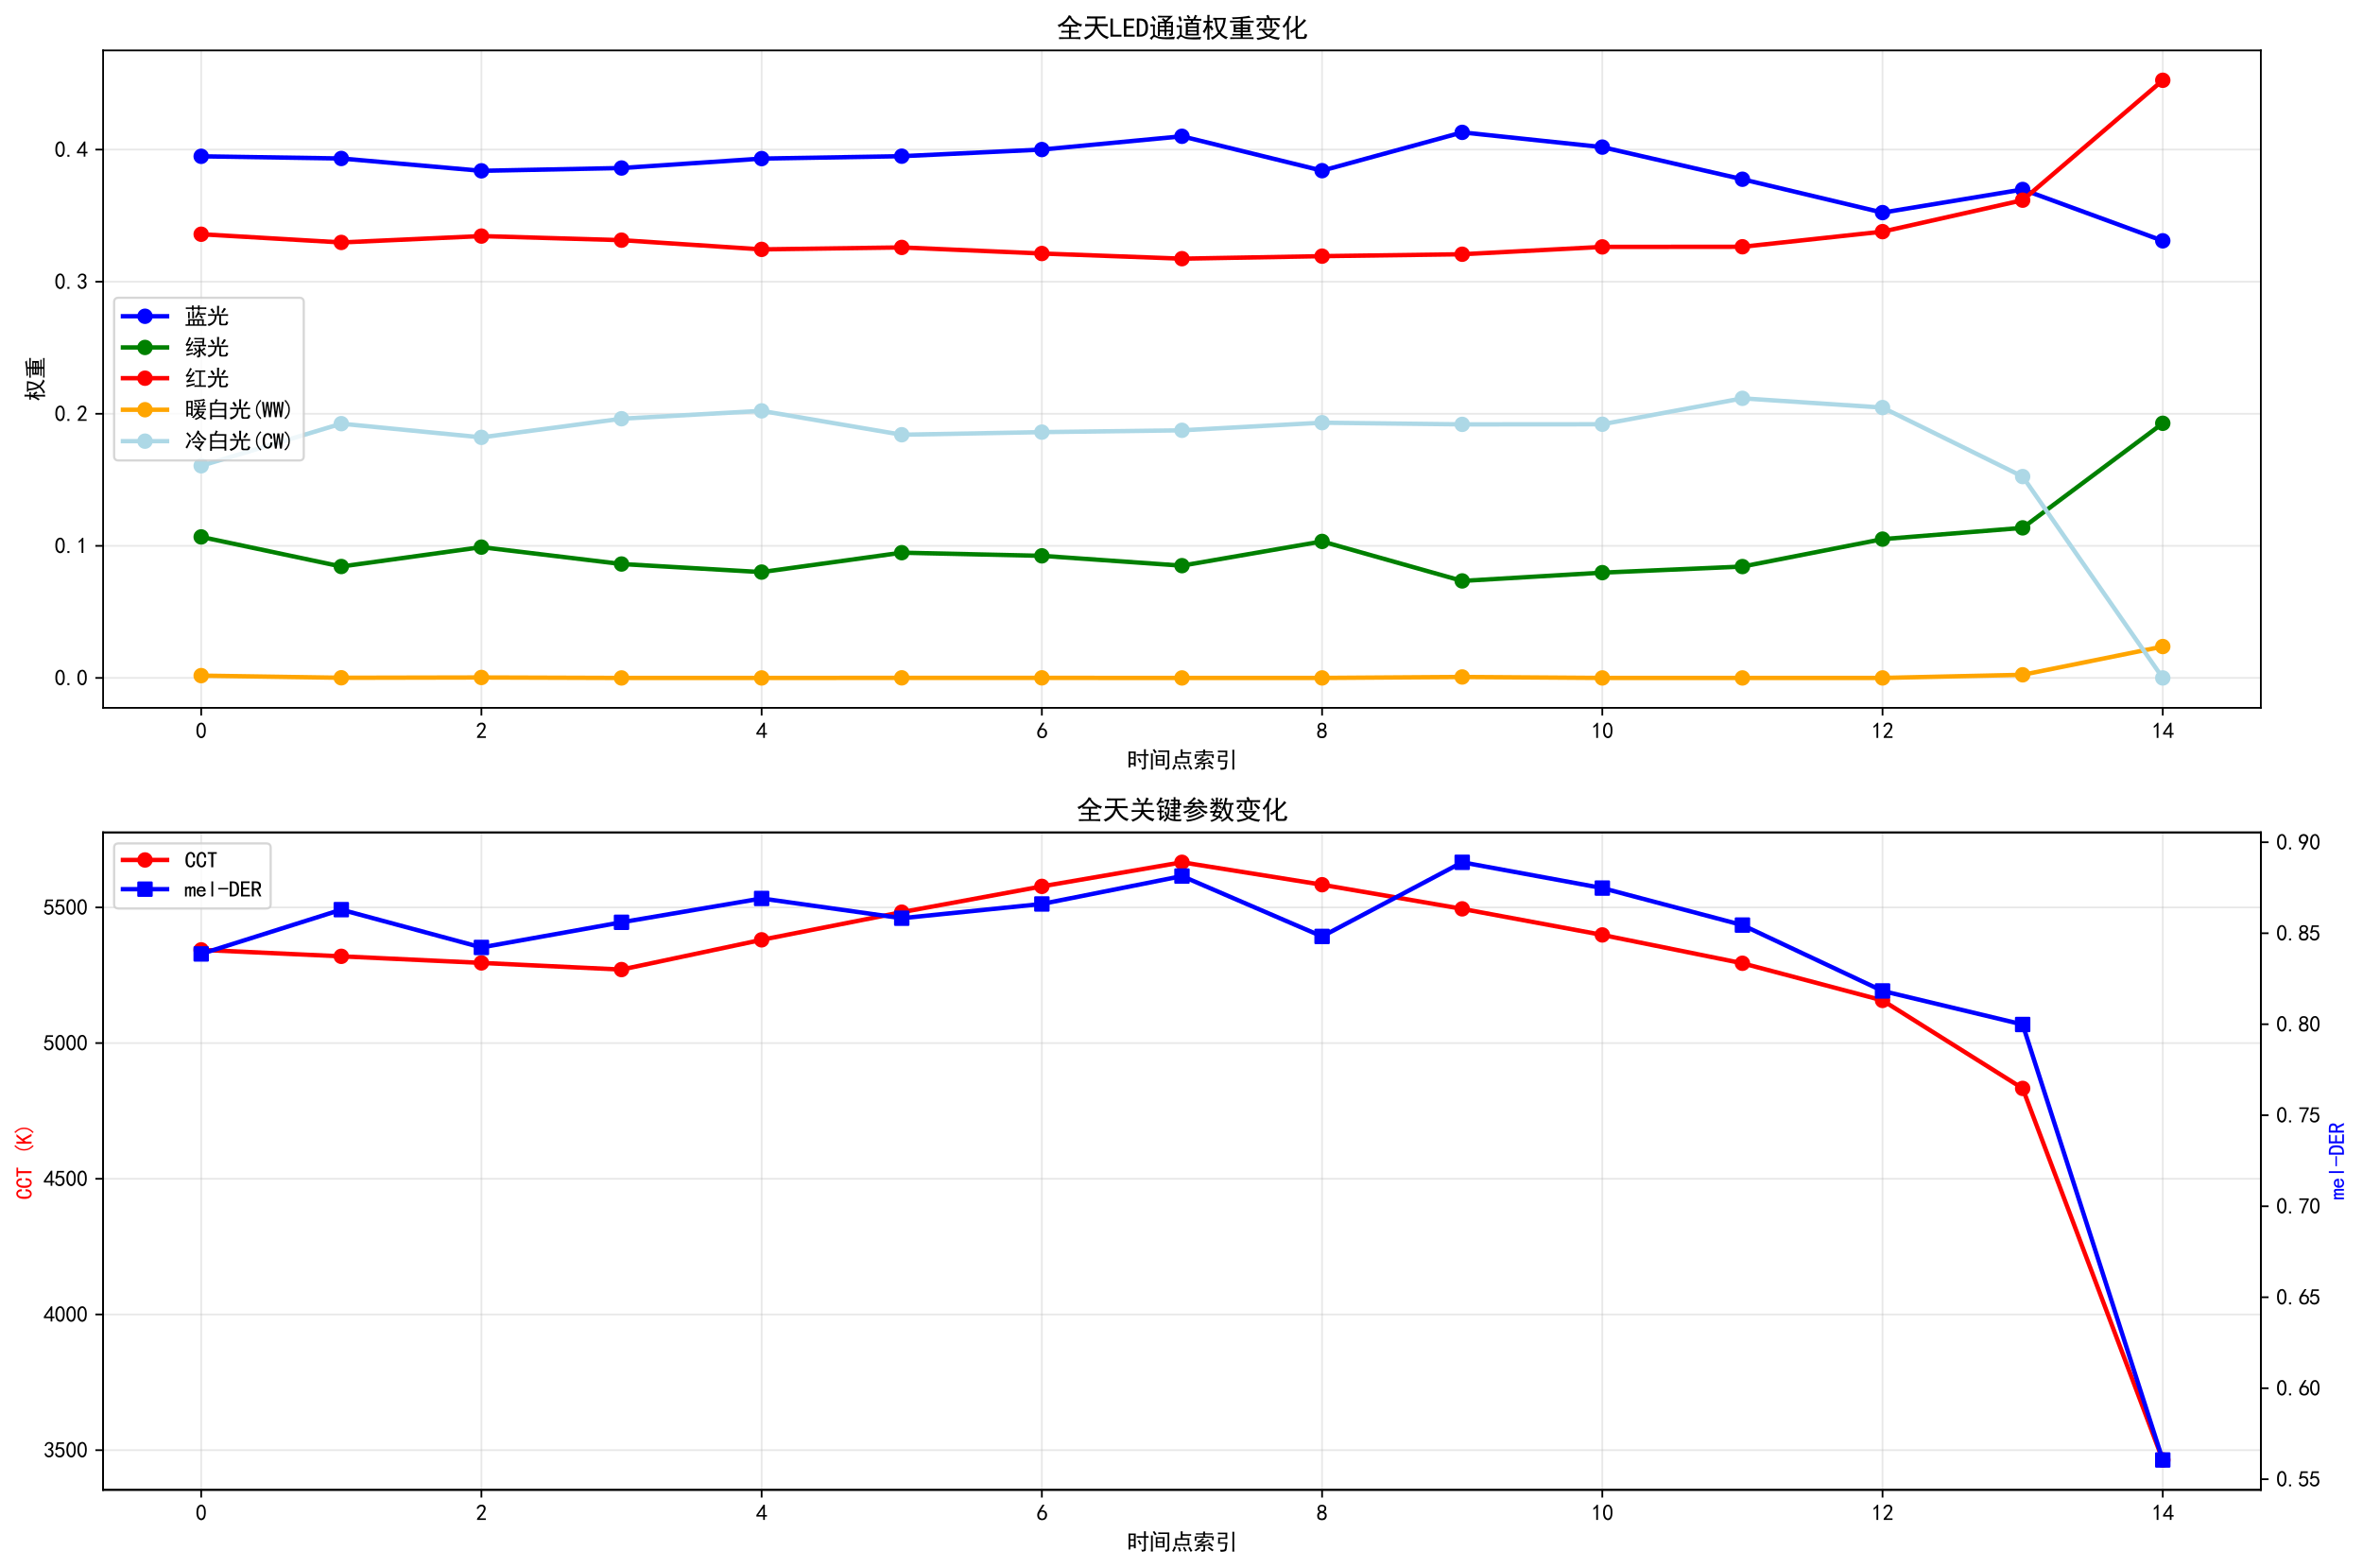 <?xml version="1.0" encoding="utf-8" standalone="no"?>
<!DOCTYPE svg PUBLIC "-//W3C//DTD SVG 1.1//EN"
  "http://www.w3.org/Graphics/SVG/1.1/DTD/svg11.dtd">
<svg xmlns:xlink="http://www.w3.org/1999/xlink" width="1071.621pt" height="711.264pt" viewBox="0 0 1071.621 711.264" xmlns="http://www.w3.org/2000/svg" version="1.1">
 <defs>
  <style type="text/css">*{stroke-linejoin: round; stroke-linecap: butt}</style>
 </defs>
 <g id="figure_1">
  <g id="patch_1">
   <path d="M 0 711.264 
L 1071.621 711.264 
L 1071.621 0 
L 0 0 
z
" style="fill: #ffffff"/>
  </g>
  <g id="axes_1">
   <g id="patch_2">
    <path d="M 46.755 321.019 
L 1025.296 321.019 
L 1025.296 22.856 
L 46.755 22.856 
z
" style="fill: #ffffff"/>
   </g>
   <g id="matplotlib.axis_1">
    <g id="xtick_1">
     <g id="line2d_1">
      <path d="M 91.234 321.019 
L 91.234 22.856 
" clip-path="url(#p06c4254d11)" style="fill: none; stroke: #b0b0b0; stroke-opacity: 0.3; stroke-width: 0.8; stroke-linecap: square"/>
     </g>
     <g id="line2d_2">
      <defs>
       <path id="ma9edf36ff9" d="M 0 0 
L 0 3.5 
" style="stroke: #000000; stroke-width: 0.8"/>
      </defs>
      <g>
       <use xlink:href="#ma9edf36ff9" x="91.234" y="321.019" style="stroke: #000000; stroke-width: 0.8"/>
      </g>
     </g>
     <g id="text_1">
      <!-- 0 -->
      <g transform="translate(88.734 334.894) scale(0.1 -0.1)">
       <defs>
        <path id="SimHei-30" d="M 225 2537 
Q 250 3200 412 3587 
Q 575 3975 875 4225 
Q 1175 4475 1612 4475 
Q 2050 4475 2375 4112 
Q 2700 3750 2800 3200 
Q 2900 2650 2862 1937 
Q 2825 1225 2612 775 
Q 2400 325 1975 150 
Q 1550 -25 1125 187 
Q 700 400 525 750 
Q 350 1100 275 1487 
Q 200 1875 225 2537 
z
M 750 2687 
Q 675 2000 800 1462 
Q 925 925 1212 700 
Q 1500 475 1800 612 
Q 2100 750 2237 1162 
Q 2375 1575 2375 2062 
Q 2375 2550 2337 2950 
Q 2300 3350 2112 3675 
Q 1925 4000 1612 4012 
Q 1300 4025 1062 3700 
Q 825 3375 750 2687 
z
" transform="scale(0.016)"/>
       </defs>
       <use xlink:href="#SimHei-30"/>
      </g>
     </g>
    </g>
    <g id="xtick_2">
     <g id="line2d_3">
      <path d="M 218.317 321.019 
L 218.317 22.856 
" clip-path="url(#p06c4254d11)" style="fill: none; stroke: #b0b0b0; stroke-opacity: 0.3; stroke-width: 0.8; stroke-linecap: square"/>
     </g>
     <g id="line2d_4">
      <g>
       <use xlink:href="#ma9edf36ff9" x="218.317" y="321.019" style="stroke: #000000; stroke-width: 0.8"/>
      </g>
     </g>
     <g id="text_2">
      <!-- 2 -->
      <g transform="translate(215.817 334.894) scale(0.1 -0.1)">
       <defs>
        <path id="SimHei-32" d="M 300 250 
Q 325 625 650 925 
Q 975 1225 1475 1862 
Q 1975 2500 2125 2850 
Q 2275 3200 2237 3450 
Q 2200 3700 2000 3862 
Q 1800 4025 1537 4000 
Q 1275 3975 1037 3800 
Q 800 3625 675 3275 
L 200 3350 
Q 400 3925 712 4187 
Q 1025 4450 1450 4475 
Q 1700 4500 1900 4462 
Q 2100 4425 2312 4287 
Q 2525 4150 2662 3875 
Q 2800 3600 2762 3212 
Q 2725 2825 2375 2287 
Q 2025 1750 1025 600 
L 2825 600 
L 2825 150 
L 300 150 
L 300 250 
z
" transform="scale(0.016)"/>
       </defs>
       <use xlink:href="#SimHei-32"/>
      </g>
     </g>
    </g>
    <g id="xtick_3">
     <g id="line2d_5">
      <path d="M 345.4 321.019 
L 345.4 22.856 
" clip-path="url(#p06c4254d11)" style="fill: none; stroke: #b0b0b0; stroke-opacity: 0.3; stroke-width: 0.8; stroke-linecap: square"/>
     </g>
     <g id="line2d_6">
      <g>
       <use xlink:href="#ma9edf36ff9" x="345.4" y="321.019" style="stroke: #000000; stroke-width: 0.8"/>
      </g>
     </g>
     <g id="text_3">
      <!-- 4 -->
      <g transform="translate(342.9 334.894) scale(0.1 -0.1)">
       <defs>
        <path id="SimHei-34" d="M 2000 1100 
L 75 1100 
L 75 1525 
L 2100 4450 
L 2475 4450 
L 2475 1525 
L 3075 1525 
L 3075 1100 
L 2475 1100 
L 2475 150 
L 2000 150 
L 2000 1100 
z
M 2000 1525 
L 2000 3500 
L 600 1525 
L 2000 1525 
z
" transform="scale(0.016)"/>
       </defs>
       <use xlink:href="#SimHei-34"/>
      </g>
     </g>
    </g>
    <g id="xtick_4">
     <g id="line2d_7">
      <path d="M 472.484 321.019 
L 472.484 22.856 
" clip-path="url(#p06c4254d11)" style="fill: none; stroke: #b0b0b0; stroke-opacity: 0.3; stroke-width: 0.8; stroke-linecap: square"/>
     </g>
     <g id="line2d_8">
      <g>
       <use xlink:href="#ma9edf36ff9" x="472.484" y="321.019" style="stroke: #000000; stroke-width: 0.8"/>
      </g>
     </g>
     <g id="text_4">
      <!-- 6 -->
      <g transform="translate(469.984 334.894) scale(0.1 -0.1)">
       <defs>
        <path id="SimHei-36" d="M 250 1612 
Q 275 1975 387 2225 
Q 500 2475 725 2850 
L 1750 4450 
L 2325 4450 
L 1275 2800 
Q 1950 2975 2350 2750 
Q 2750 2525 2887 2237 
Q 3025 1950 3037 1612 
Q 3050 1275 2937 950 
Q 2825 625 2537 362 
Q 2250 100 1737 75 
Q 1225 50 862 262 
Q 500 475 362 862 
Q 225 1250 250 1612 
z
M 1025 787 
Q 1250 550 1625 525 
Q 2000 500 2250 775 
Q 2500 1050 2500 1575 
Q 2500 2100 2187 2300 
Q 1875 2500 1487 2450 
Q 1100 2400 925 2075 
Q 750 1750 775 1387 
Q 800 1025 1025 787 
z
" transform="scale(0.016)"/>
       </defs>
       <use xlink:href="#SimHei-36"/>
      </g>
     </g>
    </g>
    <g id="xtick_5">
     <g id="line2d_9">
      <path d="M 599.567 321.019 
L 599.567 22.856 
" clip-path="url(#p06c4254d11)" style="fill: none; stroke: #b0b0b0; stroke-opacity: 0.3; stroke-width: 0.8; stroke-linecap: square"/>
     </g>
     <g id="line2d_10">
      <g>
       <use xlink:href="#ma9edf36ff9" x="599.567" y="321.019" style="stroke: #000000; stroke-width: 0.8"/>
      </g>
     </g>
     <g id="text_5">
      <!-- 8 -->
      <g transform="translate(597.067 334.894) scale(0.1 -0.1)">
       <defs>
        <path id="SimHei-38" d="M 175 1375 
Q 175 1675 325 1962 
Q 475 2250 825 2425 
Q 525 2600 425 2812 
Q 325 3025 312 3300 
Q 300 3575 387 3775 
Q 475 3975 650 4150 
Q 825 4325 1037 4387 
Q 1250 4450 1500 4450 
Q 1750 4450 1950 4400 
Q 2150 4350 2375 4187 
Q 2600 4025 2700 3725 
Q 2800 3425 2687 3025 
Q 2575 2625 2100 2400 
Q 2525 2275 2700 2012 
Q 2875 1750 2875 1375 
Q 2875 1000 2762 775 
Q 2650 550 2512 400 
Q 2375 250 2137 162 
Q 1900 75 1537 75 
Q 1175 75 912 162 
Q 650 250 475 425 
Q 300 600 237 837 
Q 175 1075 175 1375 
z
M 687 1400 
Q 675 1100 787 875 
Q 900 650 1200 587 
Q 1500 525 1825 600 
Q 2150 675 2275 950 
Q 2400 1225 2362 1500 
Q 2325 1775 2050 1962 
Q 1775 2150 1450 2125 
Q 1125 2100 912 1900 
Q 700 1700 687 1400 
z
M 775 3350 
Q 775 3100 950 2875 
Q 1125 2650 1500 2650 
Q 1875 2650 2062 2875 
Q 2250 3100 2237 3412 
Q 2225 3725 2012 3875 
Q 1800 4025 1437 4000 
Q 1075 3975 925 3787 
Q 775 3600 775 3350 
z
" transform="scale(0.016)"/>
       </defs>
       <use xlink:href="#SimHei-38"/>
      </g>
     </g>
    </g>
    <g id="xtick_6">
     <g id="line2d_11">
      <path d="M 726.65 321.019 
L 726.65 22.856 
" clip-path="url(#p06c4254d11)" style="fill: none; stroke: #b0b0b0; stroke-opacity: 0.3; stroke-width: 0.8; stroke-linecap: square"/>
     </g>
     <g id="line2d_12">
      <g>
       <use xlink:href="#ma9edf36ff9" x="726.65" y="321.019" style="stroke: #000000; stroke-width: 0.8"/>
      </g>
     </g>
     <g id="text_6">
      <!-- 10 -->
      <g transform="translate(721.65 334.894) scale(0.1 -0.1)">
       <defs>
        <path id="SimHei-31" d="M 1400 3600 
Q 1075 3275 575 2975 
L 575 3450 
Q 1200 3875 1600 4450 
L 1900 4450 
L 1900 150 
L 1400 150 
L 1400 3600 
z
" transform="scale(0.016)"/>
       </defs>
       <use xlink:href="#SimHei-31"/>
       <use xlink:href="#SimHei-30" transform="translate(50 0)"/>
      </g>
     </g>
    </g>
    <g id="xtick_7">
     <g id="line2d_13">
      <path d="M 853.734 321.019 
L 853.734 22.856 
" clip-path="url(#p06c4254d11)" style="fill: none; stroke: #b0b0b0; stroke-opacity: 0.3; stroke-width: 0.8; stroke-linecap: square"/>
     </g>
     <g id="line2d_14">
      <g>
       <use xlink:href="#ma9edf36ff9" x="853.734" y="321.019" style="stroke: #000000; stroke-width: 0.8"/>
      </g>
     </g>
     <g id="text_7">
      <!-- 12 -->
      <g transform="translate(848.734 334.894) scale(0.1 -0.1)">
       <use xlink:href="#SimHei-31"/>
       <use xlink:href="#SimHei-32" transform="translate(50 0)"/>
      </g>
     </g>
    </g>
    <g id="xtick_8">
     <g id="line2d_15">
      <path d="M 980.817 321.019 
L 980.817 22.856 
" clip-path="url(#p06c4254d11)" style="fill: none; stroke: #b0b0b0; stroke-opacity: 0.3; stroke-width: 0.8; stroke-linecap: square"/>
     </g>
     <g id="line2d_16">
      <g>
       <use xlink:href="#ma9edf36ff9" x="980.817" y="321.019" style="stroke: #000000; stroke-width: 0.8"/>
      </g>
     </g>
     <g id="text_8">
      <!-- 14 -->
      <g transform="translate(975.817 334.894) scale(0.1 -0.1)">
       <use xlink:href="#SimHei-31"/>
       <use xlink:href="#SimHei-34" transform="translate(50 0)"/>
      </g>
     </g>
    </g>
    <g id="text_9">
     <!-- 时间点索引 -->
     <g transform="translate(511.025 348.152) scale(0.1 -0.1)">
      <defs>
       <path id="SimHei-65f6" d="M 2525 4575 
Q 2500 3675 2500 2400 
Q 2500 1125 2525 400 
L 2000 400 
L 2000 875 
L 1000 875 
L 1000 50 
L 475 50 
Q 500 1200 500 2350 
Q 500 3525 475 4575 
L 2525 4575 
z
M 4875 3825 
Q 4875 4575 4850 5225 
L 5400 5225 
Q 5375 4575 5375 3825 
Q 5750 3825 6175 3850 
L 6175 3375 
Q 5750 3400 5375 3400 
L 5375 50 
Q 5375 -325 5075 -425 
Q 4775 -525 4300 -575 
Q 4300 -275 4025 0 
Q 4500 -50 4687 -25 
Q 4875 0 4875 300 
L 4875 3400 
Q 3625 3400 2775 3375 
L 2775 3850 
Q 3575 3825 4875 3825 
z
M 2000 1300 
L 2000 2550 
L 1000 2550 
L 1000 1300 
L 2000 1300 
z
M 2000 2975 
L 2000 4150 
L 1000 4150 
L 1000 2975 
L 2000 2975 
z
M 3550 2725 
Q 3875 2200 4175 1600 
Q 3925 1525 3650 1375 
Q 3450 1975 3075 2500 
Q 3300 2600 3550 2725 
z
" transform="scale(0.016)"/>
       <path id="SimHei-95f4" d="M 4450 3550 
Q 4425 3075 4425 2725 
L 4425 1400 
Q 4425 1075 4450 625 
L 1925 625 
Q 1950 1075 1950 1425 
L 1950 2725 
Q 1950 3075 1925 3550 
L 4450 3550 
z
M 5800 4875 
Q 5775 4400 5775 3925 
L 5775 250 
Q 5800 -325 5462 -450 
Q 5125 -575 4725 -625 
Q 4700 -325 4525 -25 
Q 5000 -50 5137 25 
Q 5275 100 5275 350 
L 5275 4450 
L 3775 4450 
Q 3175 4450 2650 4425 
L 2650 4900 
Q 3175 4875 3775 4875 
L 5800 4875 
z
M 550 -525 
Q 600 -25 600 525 
L 600 3150 
Q 600 3675 550 4025 
L 1125 4025 
Q 1100 3650 1100 3300 
L 1100 500 
Q 1100 0 1125 -525 
L 550 -525 
z
M 3950 1025 
L 3950 1950 
L 2425 1950 
L 2425 1025 
L 3950 1025 
z
M 3950 2350 
L 3950 3150 
L 2425 3150 
L 2425 2350 
L 3950 2350 
z
M 1525 5300 
Q 1750 5000 2225 4350 
Q 1950 4225 1700 4075 
Q 1450 4575 1075 5025 
Q 1350 5225 1525 5300 
z
" transform="scale(0.016)"/>
       <path id="SimHei-70b9" d="M 3325 5200 
Q 3300 4925 3300 4375 
L 4900 4375 
Q 5275 4375 5725 4400 
L 5725 3925 
Q 5300 3950 4900 3950 
L 3300 3950 
L 3300 3225 
L 5225 3225 
Q 5200 2700 5200 2150 
Q 5200 1625 5225 1175 
L 1175 1175 
Q 1200 1625 1200 2175 
Q 1200 2725 1175 3225 
L 2775 3225 
L 2775 4500 
Q 2775 4900 2750 5200 
L 3325 5200 
z
M 4700 1600 
L 4700 2800 
L 1725 2800 
L 1725 1600 
L 4700 1600 
z
M 1500 750 
Q 1025 -250 825 -625 
Q 625 -475 325 -375 
Q 650 50 950 925 
Q 1200 800 1500 750 
z
M 5325 850 
Q 5775 150 6075 -350 
Q 5925 -425 5575 -625 
Q 5375 -150 4900 575 
Q 5150 700 5325 850 
z
M 3975 -575 
Q 3775 -100 3400 575 
Q 3575 675 3825 825 
Q 4350 -75 4450 -325 
Q 4200 -450 3975 -575 
z
M 2375 -575 
Q 2350 -300 1975 550 
Q 2200 625 2425 775 
Q 2800 -75 2900 -350 
Q 2625 -450 2375 -575 
z
" transform="scale(0.016)"/>
       <path id="SimHei-7d22" d="M 3275 3000 
Q 3100 2925 2850 2775 
Q 2600 2625 2200 2375 
L 3425 2375 
Q 3825 2575 4175 2900 
Q 4475 2700 4775 2525 
Q 4325 2400 3937 2187 
Q 3550 1975 2300 1375 
Q 3375 1425 4600 1475 
Q 4400 1650 4200 1800 
Q 4475 1925 4575 2075 
Q 5025 1825 5675 1125 
Q 5425 975 5275 800 
Q 5050 1000 4900 1150 
Q 4400 1150 3450 1075 
L 3450 -25 
Q 3450 -400 3212 -475 
Q 2975 -550 2450 -625 
Q 2425 -350 2250 -100 
Q 2600 -100 2775 -75 
Q 2950 -50 2950 125 
L 2950 1025 
Q 2175 1025 1700 962 
Q 1225 900 975 850 
Q 900 1100 825 1300 
Q 1425 1400 1837 1550 
Q 2250 1700 2875 2050 
Q 2300 2050 2012 2025 
Q 1725 2000 1325 1900 
Q 1250 2175 1175 2350 
Q 1525 2375 1925 2612 
Q 2325 2850 2675 3275 
Q 2975 3125 3275 3000 
z
M 2900 4625 
Q 2900 4925 2875 5150 
L 3425 5150 
Q 3400 4850 3400 4625 
L 4775 4625 
Q 5050 4625 5575 4650 
L 5575 4250 
Q 5100 4275 4750 4275 
L 3400 4275 
L 3400 3750 
L 5900 3750 
Q 5875 3550 5875 3250 
Q 5875 2950 5900 2700 
L 5375 2700 
L 5375 3375 
L 975 3375 
L 975 2525 
L 475 2525 
L 475 3750 
L 2900 3750 
L 2900 4275 
L 1750 4275 
Q 1050 4275 825 4250 
L 825 4650 
Q 1150 4625 1725 4625 
L 2900 4625 
z
M 4525 800 
Q 5175 375 5875 -75 
Q 5650 -250 5475 -450 
Q 4800 100 4125 500 
Q 4350 675 4525 800 
z
M 2125 450 
Q 1900 325 1575 75 
Q 1250 -175 775 -475 
Q 650 -275 375 -125 
Q 1100 225 1700 775 
Q 1900 600 2125 450 
z
" transform="scale(0.016)"/>
       <path id="SimHei-5f15" d="M 3475 4825 
Q 3450 4350 3450 3925 
Q 3450 3500 3475 3050 
L 1400 3050 
L 1350 2075 
L 3525 2075 
Q 3300 150 3225 -100 
Q 3150 -350 2837 -462 
Q 2525 -575 1600 -625 
Q 1575 -350 1400 -25 
Q 2275 -50 2487 0 
Q 2700 50 2775 300 
L 2950 1675 
L 825 1675 
Q 850 2075 875 2487 
Q 900 2900 900 3450 
L 2950 3450 
L 2950 4400 
L 1925 4400 
Q 1350 4400 800 4375 
L 800 4850 
Q 1350 4825 1750 4825 
L 3475 4825 
z
M 5450 5075 
Q 5425 4625 5425 4175 
L 5425 600 
Q 5425 50 5450 -550 
L 4900 -550 
Q 4925 100 4925 600 
L 4925 4200 
Q 4925 4625 4900 5075 
L 5450 5075 
z
" transform="scale(0.016)"/>
      </defs>
      <use xlink:href="#SimHei-65f6"/>
      <use xlink:href="#SimHei-95f4" transform="translate(100 0)"/>
      <use xlink:href="#SimHei-70b9" transform="translate(200 0)"/>
      <use xlink:href="#SimHei-7d22" transform="translate(300 0)"/>
      <use xlink:href="#SimHei-5f15" transform="translate(400 0)"/>
     </g>
    </g>
   </g>
   <g id="matplotlib.axis_2">
    <g id="ytick_1">
     <g id="line2d_17">
      <path d="M 46.755 307.467 
L 1025.296 307.467 
" clip-path="url(#p06c4254d11)" style="fill: none; stroke: #b0b0b0; stroke-opacity: 0.3; stroke-width: 0.8; stroke-linecap: square"/>
     </g>
     <g id="line2d_18">
      <defs>
       <path id="m354646c813" d="M 0 0 
L -3.5 0 
" style="stroke: #000000; stroke-width: 0.8"/>
      </defs>
      <g>
       <use xlink:href="#m354646c813" x="46.755" y="307.467" style="stroke: #000000; stroke-width: 0.8"/>
      </g>
     </g>
     <g id="text_10">
      <!-- 0.0 -->
      <g transform="translate(24.755 310.904) scale(0.1 -0.1)">
       <defs>
        <path id="SimHei-2e" d="M 1075 125 
L 500 125 
L 500 675 
L 1075 675 
L 1075 125 
z
" transform="scale(0.016)"/>
       </defs>
       <use xlink:href="#SimHei-30"/>
       <use xlink:href="#SimHei-2e" transform="translate(50 0)"/>
       <use xlink:href="#SimHei-30" transform="translate(100 0)"/>
      </g>
     </g>
    </g>
    <g id="ytick_2">
     <g id="line2d_19">
      <path d="M 46.755 247.562 
L 1025.296 247.562 
" clip-path="url(#p06c4254d11)" style="fill: none; stroke: #b0b0b0; stroke-opacity: 0.3; stroke-width: 0.8; stroke-linecap: square"/>
     </g>
     <g id="line2d_20">
      <g>
       <use xlink:href="#m354646c813" x="46.755" y="247.562" style="stroke: #000000; stroke-width: 0.8"/>
      </g>
     </g>
     <g id="text_11">
      <!-- 0.1 -->
      <g transform="translate(24.755 251) scale(0.1 -0.1)">
       <use xlink:href="#SimHei-30"/>
       <use xlink:href="#SimHei-2e" transform="translate(50 0)"/>
       <use xlink:href="#SimHei-31" transform="translate(100 0)"/>
      </g>
     </g>
    </g>
    <g id="ytick_3">
     <g id="line2d_21">
      <path d="M 46.755 187.658 
L 1025.296 187.658 
" clip-path="url(#p06c4254d11)" style="fill: none; stroke: #b0b0b0; stroke-opacity: 0.3; stroke-width: 0.8; stroke-linecap: square"/>
     </g>
     <g id="line2d_22">
      <g>
       <use xlink:href="#m354646c813" x="46.755" y="187.658" style="stroke: #000000; stroke-width: 0.8"/>
      </g>
     </g>
     <g id="text_12">
      <!-- 0.2 -->
      <g transform="translate(24.755 191.095) scale(0.1 -0.1)">
       <use xlink:href="#SimHei-30"/>
       <use xlink:href="#SimHei-2e" transform="translate(50 0)"/>
       <use xlink:href="#SimHei-32" transform="translate(100 0)"/>
      </g>
     </g>
    </g>
    <g id="ytick_4">
     <g id="line2d_23">
      <path d="M 46.755 127.754 
L 1025.296 127.754 
" clip-path="url(#p06c4254d11)" style="fill: none; stroke: #b0b0b0; stroke-opacity: 0.3; stroke-width: 0.8; stroke-linecap: square"/>
     </g>
     <g id="line2d_24">
      <g>
       <use xlink:href="#m354646c813" x="46.755" y="127.754" style="stroke: #000000; stroke-width: 0.8"/>
      </g>
     </g>
     <g id="text_13">
      <!-- 0.3 -->
      <g transform="translate(24.755 131.191) scale(0.1 -0.1)">
       <defs>
        <path id="SimHei-33" d="M 250 1225 
L 700 1300 
Q 800 975 1025 762 
Q 1250 550 1587 562 
Q 1925 575 2125 837 
Q 2325 1100 2300 1437 
Q 2275 1775 2037 1962 
Q 1800 2150 1275 2225 
L 1275 2550 
Q 1800 2600 2037 2825 
Q 2275 3050 2250 3412 
Q 2225 3775 1925 3937 
Q 1625 4100 1287 3975 
Q 950 3850 750 3275 
L 300 3350 
Q 450 3800 712 4100 
Q 975 4400 1425 4450 
Q 1875 4500 2212 4337 
Q 2550 4175 2687 3837 
Q 2825 3500 2725 3100 
Q 2625 2700 2150 2400 
Q 2500 2250 2687 1950 
Q 2875 1650 2812 1162 
Q 2750 675 2375 375 
Q 2000 75 1525 87 
Q 1050 100 700 387 
Q 350 675 250 1225 
z
" transform="scale(0.016)"/>
       </defs>
       <use xlink:href="#SimHei-30"/>
       <use xlink:href="#SimHei-2e" transform="translate(50 0)"/>
       <use xlink:href="#SimHei-33" transform="translate(100 0)"/>
      </g>
     </g>
    </g>
    <g id="ytick_5">
     <g id="line2d_25">
      <path d="M 46.755 67.849 
L 1025.296 67.849 
" clip-path="url(#p06c4254d11)" style="fill: none; stroke: #b0b0b0; stroke-opacity: 0.3; stroke-width: 0.8; stroke-linecap: square"/>
     </g>
     <g id="line2d_26">
      <g>
       <use xlink:href="#m354646c813" x="46.755" y="67.849" style="stroke: #000000; stroke-width: 0.8"/>
      </g>
     </g>
     <g id="text_14">
      <!-- 0.4 -->
      <g transform="translate(24.755 71.287) scale(0.1 -0.1)">
       <use xlink:href="#SimHei-30"/>
       <use xlink:href="#SimHei-2e" transform="translate(50 0)"/>
       <use xlink:href="#SimHei-34" transform="translate(100 0)"/>
      </g>
     </g>
    </g>
    <g id="text_15">
     <!-- 权重 -->
     <g transform="translate(19.505 181.938) rotate(-90) scale(0.1 -0.1)">
      <defs>
       <path id="SimHei-6743" d="M 2700 4575 
Q 3250 4550 3725 4550 
L 5675 4550 
Q 5575 3500 5337 2737 
Q 5100 1975 4475 1075 
Q 4775 675 5200 425 
Q 5625 175 6175 0 
Q 5825 -275 5750 -500 
Q 5175 -225 4775 100 
Q 4375 425 4150 725 
Q 3825 350 3475 62 
Q 3125 -225 2500 -600 
Q 2400 -350 2100 -125 
Q 2475 0 2950 275 
Q 3425 550 3850 1075 
Q 3625 1375 3400 2037 
Q 3175 2700 3050 4125 
L 2700 4125 
L 2700 4575 
z
M 200 1350 
Q 575 1750 825 2275 
Q 1075 2800 1250 3450 
Q 825 3450 425 3425 
L 425 3875 
Q 875 3850 1325 3850 
Q 1325 4900 1300 5250 
L 1850 5250 
Q 1800 4950 1800 3850 
Q 2175 3850 2600 3875 
L 2600 3425 
Q 2175 3450 1800 3450 
L 1800 2525 
Q 1975 2625 2175 2775 
Q 2625 2175 2750 1875 
Q 2475 1725 2325 1575 
Q 2200 1925 1800 2375 
L 1800 525 
Q 1800 0 1825 -600 
L 1275 -600 
Q 1325 0 1325 525 
L 1325 2375 
Q 1125 1675 575 900 
Q 425 1225 200 1350 
z
M 3525 4150 
Q 3675 2850 3787 2412 
Q 3900 1975 4175 1475 
Q 4475 1925 4750 2587 
Q 5025 3250 5100 4150 
L 3525 4150 
z
" transform="scale(0.016)"/>
       <path id="SimHei-91cd" d="M 5300 4575 
Q 3900 4450 3425 4400 
L 3425 3875 
L 5150 3875 
Q 5500 3875 6000 3900 
L 6000 3450 
Q 5500 3475 5150 3475 
L 3425 3475 
L 3425 3050 
L 5150 3050 
Q 5125 2675 5125 2125 
Q 5125 1575 5150 1175 
L 3425 1175 
L 3425 750 
L 4550 750 
Q 5000 750 5500 775 
L 5500 375 
Q 5025 400 4575 400 
L 3425 400 
L 3425 -50 
L 5050 -50 
Q 5475 -50 5975 -25 
L 5975 -450 
Q 5475 -425 5075 -425 
L 1475 -425 
Q 975 -425 450 -450 
L 450 -25 
Q 975 -50 1450 -50 
L 2925 -50 
L 2925 400 
L 2050 400 
Q 1450 400 950 375 
L 950 775 
Q 1600 750 2075 750 
L 2925 750 
L 2925 1175 
L 1250 1175 
Q 1275 1800 1275 2125 
Q 1275 2450 1250 3050 
L 2925 3050 
L 2925 3475 
L 1225 3475 
Q 875 3475 400 3450 
L 400 3900 
Q 875 3875 1225 3875 
L 2925 3875 
L 2925 4375 
Q 2425 4350 1075 4250 
Q 1000 4475 875 4675 
Q 2275 4700 3362 4812 
Q 4450 4925 4925 5075 
Q 5025 4825 5300 4575 
z
M 4650 2300 
L 4650 2650 
L 3425 2650 
L 3425 2300 
L 4650 2300 
z
M 2925 2300 
L 2925 2650 
L 1750 2650 
L 1750 2300 
L 2925 2300 
z
M 4625 1575 
L 4625 1900 
L 3425 1900 
L 3425 1575 
L 4625 1575 
z
M 2925 1575 
L 2925 1900 
L 1750 1900 
L 1750 1575 
L 2925 1575 
z
" transform="scale(0.016)"/>
      </defs>
      <use xlink:href="#SimHei-6743"/>
      <use xlink:href="#SimHei-91cd" transform="translate(100 0)"/>
     </g>
    </g>
   </g>
   <g id="line2d_27">
    <path d="M 91.234 70.89 
L 154.775 71.877 
L 218.317 77.474 
L 281.859 76.202 
L 345.4 71.927 
L 408.942 70.835 
L 472.484 67.824 
L 536.025 61.812 
L 599.567 77.405 
L 663.109 60.032 
L 726.65 66.721 
L 790.192 81.295 
L 853.734 96.422 
L 917.275 85.931 
L 980.817 109.218 
" clip-path="url(#p06c4254d11)" style="fill: none; stroke: #0000ff; stroke-width: 2; stroke-linecap: square"/>
    <defs>
     <path id="m73be7bc9cb" d="M 0 3 
C 0.796 3 1.559 2.684 2.121 2.121 
C 2.684 1.559 3 0.796 3 0 
C 3 -0.796 2.684 -1.559 2.121 -2.121 
C 1.559 -2.684 0.796 -3 0 -3 
C -0.796 -3 -1.559 -2.684 -2.121 -2.121 
C -2.684 -1.559 -3 -0.796 -3 0 
C -3 0.796 -2.684 1.559 -2.121 2.121 
C -1.559 2.684 -0.796 3 0 3 
z
" style="stroke: #0000ff"/>
    </defs>
    <g clip-path="url(#p06c4254d11)">
     <use xlink:href="#m73be7bc9cb" x="91.234" y="70.89" style="fill: #0000ff; stroke: #0000ff"/>
     <use xlink:href="#m73be7bc9cb" x="154.775" y="71.877" style="fill: #0000ff; stroke: #0000ff"/>
     <use xlink:href="#m73be7bc9cb" x="218.317" y="77.474" style="fill: #0000ff; stroke: #0000ff"/>
     <use xlink:href="#m73be7bc9cb" x="281.859" y="76.202" style="fill: #0000ff; stroke: #0000ff"/>
     <use xlink:href="#m73be7bc9cb" x="345.4" y="71.927" style="fill: #0000ff; stroke: #0000ff"/>
     <use xlink:href="#m73be7bc9cb" x="408.942" y="70.835" style="fill: #0000ff; stroke: #0000ff"/>
     <use xlink:href="#m73be7bc9cb" x="472.484" y="67.824" style="fill: #0000ff; stroke: #0000ff"/>
     <use xlink:href="#m73be7bc9cb" x="536.025" y="61.812" style="fill: #0000ff; stroke: #0000ff"/>
     <use xlink:href="#m73be7bc9cb" x="599.567" y="77.405" style="fill: #0000ff; stroke: #0000ff"/>
     <use xlink:href="#m73be7bc9cb" x="663.109" y="60.032" style="fill: #0000ff; stroke: #0000ff"/>
     <use xlink:href="#m73be7bc9cb" x="726.65" y="66.721" style="fill: #0000ff; stroke: #0000ff"/>
     <use xlink:href="#m73be7bc9cb" x="790.192" y="81.295" style="fill: #0000ff; stroke: #0000ff"/>
     <use xlink:href="#m73be7bc9cb" x="853.734" y="96.422" style="fill: #0000ff; stroke: #0000ff"/>
     <use xlink:href="#m73be7bc9cb" x="917.275" y="85.931" style="fill: #0000ff; stroke: #0000ff"/>
     <use xlink:href="#m73be7bc9cb" x="980.817" y="109.218" style="fill: #0000ff; stroke: #0000ff"/>
    </g>
   </g>
   <g id="line2d_28">
    <path d="M 91.234 243.501 
L 154.775 256.929 
L 218.317 248.135 
L 281.859 255.797 
L 345.4 259.459 
L 408.942 250.654 
L 472.484 252.086 
L 536.025 256.54 
L 599.567 245.551 
L 663.109 263.462 
L 726.65 259.71 
L 790.192 256.955 
L 853.734 244.508 
L 917.275 239.396 
L 980.817 191.976 
" clip-path="url(#p06c4254d11)" style="fill: none; stroke: #008000; stroke-width: 2; stroke-linecap: square"/>
    <defs>
     <path id="md3f37ce569" d="M 0 3 
C 0.796 3 1.559 2.684 2.121 2.121 
C 2.684 1.559 3 0.796 3 0 
C 3 -0.796 2.684 -1.559 2.121 -2.121 
C 1.559 -2.684 0.796 -3 0 -3 
C -0.796 -3 -1.559 -2.684 -2.121 -2.121 
C -2.684 -1.559 -3 -0.796 -3 0 
C -3 0.796 -2.684 1.559 -2.121 2.121 
C -1.559 2.684 -0.796 3 0 3 
z
" style="stroke: #008000"/>
    </defs>
    <g clip-path="url(#p06c4254d11)">
     <use xlink:href="#md3f37ce569" x="91.234" y="243.501" style="fill: #008000; stroke: #008000"/>
     <use xlink:href="#md3f37ce569" x="154.775" y="256.929" style="fill: #008000; stroke: #008000"/>
     <use xlink:href="#md3f37ce569" x="218.317" y="248.135" style="fill: #008000; stroke: #008000"/>
     <use xlink:href="#md3f37ce569" x="281.859" y="255.797" style="fill: #008000; stroke: #008000"/>
     <use xlink:href="#md3f37ce569" x="345.4" y="259.459" style="fill: #008000; stroke: #008000"/>
     <use xlink:href="#md3f37ce569" x="408.942" y="250.654" style="fill: #008000; stroke: #008000"/>
     <use xlink:href="#md3f37ce569" x="472.484" y="252.086" style="fill: #008000; stroke: #008000"/>
     <use xlink:href="#md3f37ce569" x="536.025" y="256.54" style="fill: #008000; stroke: #008000"/>
     <use xlink:href="#md3f37ce569" x="599.567" y="245.551" style="fill: #008000; stroke: #008000"/>
     <use xlink:href="#md3f37ce569" x="663.109" y="263.462" style="fill: #008000; stroke: #008000"/>
     <use xlink:href="#md3f37ce569" x="726.65" y="259.71" style="fill: #008000; stroke: #008000"/>
     <use xlink:href="#md3f37ce569" x="790.192" y="256.955" style="fill: #008000; stroke: #008000"/>
     <use xlink:href="#md3f37ce569" x="853.734" y="244.508" style="fill: #008000; stroke: #008000"/>
     <use xlink:href="#md3f37ce569" x="917.275" y="239.396" style="fill: #008000; stroke: #008000"/>
     <use xlink:href="#md3f37ce569" x="980.817" y="191.976" style="fill: #008000; stroke: #008000"/>
    </g>
   </g>
   <g id="line2d_29">
    <path d="M 91.234 106.234 
L 154.775 109.951 
L 218.317 107.069 
L 281.859 108.921 
L 345.4 113.103 
L 408.942 112.217 
L 472.484 114.973 
L 536.025 117.315 
L 599.567 116.173 
L 663.109 115.304 
L 726.65 111.98 
L 790.192 111.915 
L 853.734 105.057 
L 917.275 90.783 
L 980.817 36.409 
" clip-path="url(#p06c4254d11)" style="fill: none; stroke: #ff0000; stroke-width: 2; stroke-linecap: square"/>
    <defs>
     <path id="m2919e90c07" d="M 0 3 
C 0.796 3 1.559 2.684 2.121 2.121 
C 2.684 1.559 3 0.796 3 0 
C 3 -0.796 2.684 -1.559 2.121 -2.121 
C 1.559 -2.684 0.796 -3 0 -3 
C -0.796 -3 -1.559 -2.684 -2.121 -2.121 
C -2.684 -1.559 -3 -0.796 -3 0 
C -3 0.796 -2.684 1.559 -2.121 2.121 
C -1.559 2.684 -0.796 3 0 3 
z
" style="stroke: #ff0000"/>
    </defs>
    <g clip-path="url(#p06c4254d11)">
     <use xlink:href="#m2919e90c07" x="91.234" y="106.234" style="fill: #ff0000; stroke: #ff0000"/>
     <use xlink:href="#m2919e90c07" x="154.775" y="109.951" style="fill: #ff0000; stroke: #ff0000"/>
     <use xlink:href="#m2919e90c07" x="218.317" y="107.069" style="fill: #ff0000; stroke: #ff0000"/>
     <use xlink:href="#m2919e90c07" x="281.859" y="108.921" style="fill: #ff0000; stroke: #ff0000"/>
     <use xlink:href="#m2919e90c07" x="345.4" y="113.103" style="fill: #ff0000; stroke: #ff0000"/>
     <use xlink:href="#m2919e90c07" x="408.942" y="112.217" style="fill: #ff0000; stroke: #ff0000"/>
     <use xlink:href="#m2919e90c07" x="472.484" y="114.973" style="fill: #ff0000; stroke: #ff0000"/>
     <use xlink:href="#m2919e90c07" x="536.025" y="117.315" style="fill: #ff0000; stroke: #ff0000"/>
     <use xlink:href="#m2919e90c07" x="599.567" y="116.173" style="fill: #ff0000; stroke: #ff0000"/>
     <use xlink:href="#m2919e90c07" x="663.109" y="115.304" style="fill: #ff0000; stroke: #ff0000"/>
     <use xlink:href="#m2919e90c07" x="726.65" y="111.98" style="fill: #ff0000; stroke: #ff0000"/>
     <use xlink:href="#m2919e90c07" x="790.192" y="111.915" style="fill: #ff0000; stroke: #ff0000"/>
     <use xlink:href="#m2919e90c07" x="853.734" y="105.057" style="fill: #ff0000; stroke: #ff0000"/>
     <use xlink:href="#m2919e90c07" x="917.275" y="90.783" style="fill: #ff0000; stroke: #ff0000"/>
     <use xlink:href="#m2919e90c07" x="980.817" y="36.409" style="fill: #ff0000; stroke: #ff0000"/>
    </g>
   </g>
   <g id="line2d_30">
    <path d="M 91.234 306.415 
L 154.775 307.388 
L 218.317 307.256 
L 281.859 307.467 
L 345.4 307.467 
L 408.942 307.419 
L 472.484 307.424 
L 536.025 307.467 
L 599.567 307.46 
L 663.109 307.028 
L 726.65 307.467 
L 790.192 307.467 
L 853.734 307.461 
L 917.275 306.038 
L 980.817 293.221 
" clip-path="url(#p06c4254d11)" style="fill: none; stroke: #ffa500; stroke-width: 2; stroke-linecap: square"/>
    <defs>
     <path id="m2745caff9f" d="M 0 3 
C 0.796 3 1.559 2.684 2.121 2.121 
C 2.684 1.559 3 0.796 3 0 
C 3 -0.796 2.684 -1.559 2.121 -2.121 
C 1.559 -2.684 0.796 -3 0 -3 
C -0.796 -3 -1.559 -2.684 -2.121 -2.121 
C -2.684 -1.559 -3 -0.796 -3 0 
C -3 0.796 -2.684 1.559 -2.121 2.121 
C -1.559 2.684 -0.796 3 0 3 
z
" style="stroke: #ffa500"/>
    </defs>
    <g clip-path="url(#p06c4254d11)">
     <use xlink:href="#m2745caff9f" x="91.234" y="306.415" style="fill: #ffa500; stroke: #ffa500"/>
     <use xlink:href="#m2745caff9f" x="154.775" y="307.388" style="fill: #ffa500; stroke: #ffa500"/>
     <use xlink:href="#m2745caff9f" x="218.317" y="307.256" style="fill: #ffa500; stroke: #ffa500"/>
     <use xlink:href="#m2745caff9f" x="281.859" y="307.467" style="fill: #ffa500; stroke: #ffa500"/>
     <use xlink:href="#m2745caff9f" x="345.4" y="307.467" style="fill: #ffa500; stroke: #ffa500"/>
     <use xlink:href="#m2745caff9f" x="408.942" y="307.419" style="fill: #ffa500; stroke: #ffa500"/>
     <use xlink:href="#m2745caff9f" x="472.484" y="307.424" style="fill: #ffa500; stroke: #ffa500"/>
     <use xlink:href="#m2745caff9f" x="536.025" y="307.467" style="fill: #ffa500; stroke: #ffa500"/>
     <use xlink:href="#m2745caff9f" x="599.567" y="307.46" style="fill: #ffa500; stroke: #ffa500"/>
     <use xlink:href="#m2745caff9f" x="663.109" y="307.028" style="fill: #ffa500; stroke: #ffa500"/>
     <use xlink:href="#m2745caff9f" x="726.65" y="307.467" style="fill: #ffa500; stroke: #ffa500"/>
     <use xlink:href="#m2745caff9f" x="790.192" y="307.467" style="fill: #ffa500; stroke: #ffa500"/>
     <use xlink:href="#m2745caff9f" x="853.734" y="307.461" style="fill: #ffa500; stroke: #ffa500"/>
     <use xlink:href="#m2745caff9f" x="917.275" y="306.038" style="fill: #ffa500; stroke: #ffa500"/>
     <use xlink:href="#m2745caff9f" x="980.817" y="293.221" style="fill: #ffa500; stroke: #ffa500"/>
    </g>
   </g>
   <g id="line2d_31">
    <path d="M 91.234 211.249 
L 154.775 192.145 
L 218.317 198.357 
L 281.859 189.903 
L 345.4 186.334 
L 408.942 197.165 
L 472.484 195.982 
L 536.025 195.155 
L 599.567 191.701 
L 663.109 192.463 
L 726.65 192.412 
L 790.192 180.658 
L 853.734 184.842 
L 917.275 216.141 
L 980.817 307.467 
" clip-path="url(#p06c4254d11)" style="fill: none; stroke: #add8e6; stroke-width: 2; stroke-linecap: square"/>
    <defs>
     <path id="m9b76b4cace" d="M 0 3 
C 0.796 3 1.559 2.684 2.121 2.121 
C 2.684 1.559 3 0.796 3 0 
C 3 -0.796 2.684 -1.559 2.121 -2.121 
C 1.559 -2.684 0.796 -3 0 -3 
C -0.796 -3 -1.559 -2.684 -2.121 -2.121 
C -2.684 -1.559 -3 -0.796 -3 0 
C -3 0.796 -2.684 1.559 -2.121 2.121 
C -1.559 2.684 -0.796 3 0 3 
z
" style="stroke: #add8e6"/>
    </defs>
    <g clip-path="url(#p06c4254d11)">
     <use xlink:href="#m9b76b4cace" x="91.234" y="211.249" style="fill: #add8e6; stroke: #add8e6"/>
     <use xlink:href="#m9b76b4cace" x="154.775" y="192.145" style="fill: #add8e6; stroke: #add8e6"/>
     <use xlink:href="#m9b76b4cace" x="218.317" y="198.357" style="fill: #add8e6; stroke: #add8e6"/>
     <use xlink:href="#m9b76b4cace" x="281.859" y="189.903" style="fill: #add8e6; stroke: #add8e6"/>
     <use xlink:href="#m9b76b4cace" x="345.4" y="186.334" style="fill: #add8e6; stroke: #add8e6"/>
     <use xlink:href="#m9b76b4cace" x="408.942" y="197.165" style="fill: #add8e6; stroke: #add8e6"/>
     <use xlink:href="#m9b76b4cace" x="472.484" y="195.982" style="fill: #add8e6; stroke: #add8e6"/>
     <use xlink:href="#m9b76b4cace" x="536.025" y="195.155" style="fill: #add8e6; stroke: #add8e6"/>
     <use xlink:href="#m9b76b4cace" x="599.567" y="191.701" style="fill: #add8e6; stroke: #add8e6"/>
     <use xlink:href="#m9b76b4cace" x="663.109" y="192.463" style="fill: #add8e6; stroke: #add8e6"/>
     <use xlink:href="#m9b76b4cace" x="726.65" y="192.412" style="fill: #add8e6; stroke: #add8e6"/>
     <use xlink:href="#m9b76b4cace" x="790.192" y="180.658" style="fill: #add8e6; stroke: #add8e6"/>
     <use xlink:href="#m9b76b4cace" x="853.734" y="184.842" style="fill: #add8e6; stroke: #add8e6"/>
     <use xlink:href="#m9b76b4cace" x="917.275" y="216.141" style="fill: #add8e6; stroke: #add8e6"/>
     <use xlink:href="#m9b76b4cace" x="980.817" y="307.467" style="fill: #add8e6; stroke: #add8e6"/>
    </g>
   </g>
   <g id="patch_3">
    <path d="M 46.755 321.019 
L 46.755 22.856 
" style="fill: none; stroke: #000000; stroke-width: 0.8; stroke-linejoin: miter; stroke-linecap: square"/>
   </g>
   <g id="patch_4">
    <path d="M 1025.296 321.019 
L 1025.296 22.856 
" style="fill: none; stroke: #000000; stroke-width: 0.8; stroke-linejoin: miter; stroke-linecap: square"/>
   </g>
   <g id="patch_5">
    <path d="M 46.755 321.019 
L 1025.296 321.019 
" style="fill: none; stroke: #000000; stroke-width: 0.8; stroke-linejoin: miter; stroke-linecap: square"/>
   </g>
   <g id="patch_6">
    <path d="M 46.755 22.856 
L 1025.296 22.856 
" style="fill: none; stroke: #000000; stroke-width: 0.8; stroke-linejoin: miter; stroke-linecap: square"/>
   </g>
   <g id="text_16">
    <!-- 全天LED通道权重变化 -->
    <g transform="translate(479.025 16.856) scale(0.12 -0.12)">
     <defs>
      <path id="SimHei-5168" d="M 3475 4825 
Q 4350 3425 6125 3025 
Q 5900 2750 5825 2450 
Q 5325 2650 4975 2875 
L 4975 2475 
Q 4700 2500 4100 2500 
L 3500 2500 
L 3500 1500 
L 4450 1500 
Q 4975 1500 5300 1525 
L 5300 1075 
Q 4975 1100 4450 1100 
L 3500 1100 
L 3500 -25 
L 4475 -25 
Q 5225 -25 5700 25 
L 5700 -500 
Q 5250 -425 4525 -425 
L 1775 -425 
Q 1025 -425 650 -450 
L 650 0 
Q 1025 -25 1775 -25 
L 3000 -25 
L 3000 1100 
L 2300 1100 
Q 1450 1100 1175 1075 
L 1175 1525 
Q 1450 1500 2275 1500 
L 3000 1500 
L 3000 2500 
L 2500 2500 
Q 1725 2500 1500 2475 
L 1500 2875 
Q 1275 2700 650 2350 
Q 500 2650 300 2875 
Q 900 3025 1700 3625 
Q 2500 4225 2975 5200 
Q 3275 5075 3600 4950 
L 3475 4825 
z
M 1650 2950 
Q 1950 2925 2525 2925 
L 4025 2925 
Q 4525 2925 4800 2950 
Q 3725 3500 3200 4550 
Q 2525 3525 1650 2950 
z
" transform="scale(0.016)"/>
      <path id="SimHei-5929" d="M 4475 4900 
Q 4925 4900 5375 4925 
L 5375 4400 
Q 4925 4425 4475 4425 
L 3450 4425 
L 3450 3075 
L 5050 3075 
Q 5525 3075 5900 3100 
L 5900 2575 
Q 5550 2600 5075 2600 
L 3525 2600 
Q 3875 1650 4525 975 
Q 5175 300 6200 50 
Q 5850 -225 5775 -450 
Q 5000 -175 4350 412 
Q 3700 1000 3225 2100 
Q 2925 1075 2275 462 
Q 1625 -150 650 -575 
Q 550 -325 225 -100 
Q 950 100 1750 737 
Q 2550 1375 2875 2600 
L 1500 2600 
Q 950 2600 575 2575 
L 575 3100 
Q 975 3075 1500 3075 
L 2950 3075 
L 2950 4425 
L 1900 4425 
Q 1375 4425 1000 4400 
L 1000 4925 
Q 1400 4900 1900 4900 
L 4475 4900 
z
" transform="scale(0.016)"/>
      <path id="SimHei-4c" d="M 2900 125 
L 300 125 
L 300 4400 
L 875 4400 
L 875 600 
L 2900 600 
L 2900 125 
z
" transform="scale(0.016)"/>
      <path id="SimHei-45" d="M 2900 125 
L 350 125 
L 350 4400 
L 2775 4400 
L 2775 3925 
L 925 3925 
L 925 2600 
L 2625 2600 
L 2625 2125 
L 925 2125 
L 925 600 
L 2900 600 
L 2900 125 
z
" transform="scale(0.016)"/>
      <path id="SimHei-44" d="M 2925 2250 
Q 2925 1100 2437 612 
Q 1950 125 1125 125 
L 275 125 
L 275 4400 
L 1125 4400 
Q 2050 4400 2487 3900 
Q 2925 3400 2925 2250 
z
M 2325 2250 
Q 2325 3175 2025 3550 
Q 1725 3925 1125 3925 
L 850 3925 
L 850 600 
L 1125 600 
Q 1725 600 2025 962 
Q 2325 1325 2325 2250 
z
" transform="scale(0.016)"/>
      <path id="SimHei-901a" d="M 5675 5050 
Q 5325 4650 4937 4300 
Q 4550 3950 4250 3650 
L 5700 3650 
Q 5675 3100 5675 2575 
L 5675 850 
Q 5700 525 5500 425 
Q 5300 325 4900 250 
Q 4850 475 4650 775 
Q 5025 800 5150 850 
Q 5275 900 5250 1325 
L 4125 1325 
L 4125 300 
L 3675 300 
L 3675 1325 
L 2575 1325 
L 2575 300 
L 2125 300 
Q 2150 1125 2150 1950 
Q 2150 2775 2125 3650 
L 3600 3650 
Q 3475 3850 3050 4200 
Q 3225 4350 3375 4525 
Q 3825 4175 4000 4000 
Q 4400 4425 4625 4650 
L 3025 4650 
Q 2525 4650 2150 4625 
L 2150 5075 
Q 2525 5050 2975 5050 
L 5675 5050 
z
M 1425 3000 
Q 1400 2500 1400 2100 
L 1400 600 
Q 2025 -25 3700 -25 
Q 5375 -25 6150 125 
Q 6000 -175 5975 -500 
Q 3975 -525 3137 -450 
Q 2300 -375 1775 -112 
Q 1250 150 1075 -37 
Q 900 -225 650 -650 
Q 425 -400 200 -225 
Q 600 125 975 425 
L 975 2575 
Q 775 2575 350 2550 
L 350 3025 
Q 750 3000 1425 3000 
z
M 5250 1725 
L 5250 2325 
L 4125 2325 
L 4125 1725 
L 5250 1725 
z
M 3675 1725 
L 3675 2325 
L 2575 2325 
L 2575 1725 
L 3675 1725 
z
M 5250 2725 
L 5250 3275 
L 4125 3275 
L 4125 2725 
L 5250 2725 
z
M 3675 2725 
L 3675 3275 
L 2575 3275 
L 2575 2725 
L 3675 2725 
z
M 1025 5025 
Q 1450 4425 1700 4075 
Q 1425 3925 1250 3725 
Q 1075 4100 600 4725 
Q 800 4875 1025 5025 
z
" transform="scale(0.016)"/>
      <path id="SimHei-9053" d="M 1975 4325 
Q 2350 4300 4250 4300 
Q 4450 4775 4625 5275 
Q 4950 5150 5175 5075 
Q 5000 4900 4725 4300 
Q 5700 4300 6125 4325 
L 6125 3875 
Q 5700 3900 4225 3900 
L 4100 3400 
L 5550 3400 
Q 5525 2800 5525 1825 
Q 5525 875 5550 400 
L 2425 400 
Q 2475 950 2475 1825 
Q 2475 2700 2450 3400 
L 3575 3400 
L 3700 3900 
Q 2350 3900 1975 3875 
L 1975 4325 
z
M 300 2825 
Q 700 2800 1000 2800 
L 1525 2800 
Q 1500 2400 1500 1950 
L 1500 550 
Q 2150 -50 3700 -50 
Q 5275 -50 6100 75 
Q 5975 -225 5900 -525 
Q 4925 -550 4212 -537 
Q 3500 -525 3025 -475 
Q 2550 -425 2250 -312 
Q 1950 -200 1637 12 
Q 1325 225 1125 25 
Q 925 -175 650 -550 
Q 425 -325 200 -175 
Q 575 75 1025 525 
L 1025 2400 
Q 650 2400 300 2375 
L 300 2825 
z
M 5050 800 
L 5050 1300 
L 2975 1300 
L 2975 800 
L 5050 800 
z
M 5050 1675 
L 5050 2150 
L 2975 2150 
L 2975 1675 
L 5050 1675 
z
M 5050 2525 
L 5050 3000 
L 2975 3000 
L 2975 2525 
L 5050 2525 
z
M 1025 3675 
Q 925 4125 700 4800 
Q 1000 4850 1225 4950 
Q 1400 4450 1550 3850 
Q 1300 3800 1025 3675 
z
M 3025 5275 
Q 3350 4875 3550 4600 
Q 3350 4475 3150 4325 
Q 2975 4625 2650 5000 
Q 2825 5125 3025 5275 
z
" transform="scale(0.016)"/>
      <path id="SimHei-53d8" d="M 5200 1975 
Q 4950 1600 4537 1137 
Q 4125 675 3675 375 
Q 3925 225 4600 87 
Q 5275 -50 6000 -75 
Q 5700 -400 5650 -625 
Q 4850 -525 4212 -312 
Q 3575 -100 3225 125 
Q 2800 -125 2150 -325 
Q 1500 -525 700 -675 
Q 600 -425 400 -175 
Q 950 -150 1687 12 
Q 2425 175 2825 375 
Q 2275 775 1675 1575 
Q 1350 1575 1000 1550 
L 1000 2000 
Q 1450 1975 2075 1975 
L 5200 1975 
z
M 3225 5275 
Q 3400 4900 3550 4475 
L 4675 4475 
Q 5400 4475 5975 4500 
L 5975 4025 
Q 5375 4050 4725 4050 
L 4125 4050 
L 4125 2950 
Q 4125 2550 4150 2150 
L 3600 2150 
Q 3625 2550 3625 2950 
L 3625 4050 
L 2750 4050 
L 2750 2950 
Q 2750 2675 2775 2150 
L 2225 2150 
Q 2250 2675 2250 2950 
L 2250 4050 
L 1700 4050 
Q 975 4050 425 4025 
L 425 4500 
Q 950 4475 1700 4475 
L 2975 4475 
Q 2925 4675 2700 5125 
Q 2950 5150 3225 5275 
z
M 2200 1575 
Q 2650 975 3250 600 
Q 3850 1000 4275 1575 
L 2200 1575 
z
M 4850 3750 
Q 5375 3275 5950 2675 
Q 5750 2525 5500 2300 
Q 5075 2800 4450 3400 
Q 4675 3575 4850 3750 
z
M 1825 3500 
Q 1700 3375 1425 3025 
Q 1150 2675 825 2300 
Q 575 2475 375 2600 
Q 975 3150 1300 3825 
Q 1525 3650 1825 3500 
z
" transform="scale(0.016)"/>
      <path id="SimHei-5316" d="M 3925 5025 
Q 3900 4900 3900 4400 
L 3900 2625 
Q 4375 3025 4775 3450 
Q 5175 3875 5400 4300 
Q 5600 4100 5900 3925 
Q 5700 3700 5225 3212 
Q 4750 2725 4487 2512 
Q 4225 2300 3900 2025 
L 3900 450 
Q 3900 50 4225 50 
L 5200 50 
Q 5400 75 5462 262 
Q 5525 450 5575 850 
Q 5800 650 6150 600 
Q 6000 -100 5825 -250 
Q 5650 -400 5350 -400 
L 3950 -400 
Q 3425 -400 3400 200 
L 3400 1675 
Q 3225 1525 2962 1350 
Q 2700 1175 2375 975 
Q 2225 1225 2025 1400 
Q 2350 1550 2737 1787 
Q 3125 2025 3400 2250 
L 3400 4500 
Q 3400 4800 3375 5025 
L 3925 5025 
z
M 2400 4850 
Q 2175 4550 2075 4337 
Q 1975 4125 1825 3775 
L 1825 675 
Q 1825 -75 1850 -550 
L 1325 -550 
Q 1350 -125 1350 650 
L 1350 3050 
Q 1125 2725 962 2525 
Q 800 2325 675 2175 
Q 500 2375 275 2525 
Q 625 2850 875 3212 
Q 1125 3575 1312 3912 
Q 1500 4250 1625 4575 
Q 1750 4900 1825 5100 
Q 1975 4975 2400 4850 
z
" transform="scale(0.016)"/>
     </defs>
     <use xlink:href="#SimHei-5168"/>
     <use xlink:href="#SimHei-5929" transform="translate(100 0)"/>
     <use xlink:href="#SimHei-4c" transform="translate(200 0)"/>
     <use xlink:href="#SimHei-45" transform="translate(250 0)"/>
     <use xlink:href="#SimHei-44" transform="translate(300 0)"/>
     <use xlink:href="#SimHei-901a" transform="translate(350 0)"/>
     <use xlink:href="#SimHei-9053" transform="translate(450 0)"/>
     <use xlink:href="#SimHei-6743" transform="translate(550 0)"/>
     <use xlink:href="#SimHei-91cd" transform="translate(650 0)"/>
     <use xlink:href="#SimHei-53d8" transform="translate(750 0)"/>
     <use xlink:href="#SimHei-5316" transform="translate(850 0)"/>
    </g>
   </g>
   <g id="legend_1">
    <g id="patch_7">
     <path d="M 53.755 208.828 
L 135.755 208.828 
Q 137.755 208.828 137.755 206.828 
L 137.755 137.047 
Q 137.755 135.047 135.755 135.047 
L 53.755 135.047 
Q 51.755 135.047 51.755 137.047 
L 51.755 206.828 
Q 51.755 208.828 53.755 208.828 
z
" style="fill: #ffffff; opacity: 0.8; stroke: #cccccc; stroke-linejoin: miter"/>
    </g>
    <g id="line2d_32">
     <path d="M 55.755 143.438 
L 65.755 143.438 
L 75.755 143.438 
" style="fill: none; stroke: #0000ff; stroke-width: 2; stroke-linecap: square"/>
     <g>
      <use xlink:href="#m73be7bc9cb" x="65.755" y="143.438" style="fill: #0000ff; stroke: #0000ff"/>
     </g>
    </g>
    <g id="text_17">
     <!-- 蓝光 -->
     <g transform="translate(83.755 146.938) scale(0.1 -0.1)">
      <defs>
       <path id="SimHei-84dd" d="M 5425 1350 
Q 5400 925 5400 525 
L 5400 -100 
Q 5775 -100 6175 -75 
L 6175 -525 
Q 5700 -500 5075 -500 
L 1275 -500 
Q 750 -500 250 -525 
L 250 -75 
Q 650 -100 1025 -100 
L 1025 575 
Q 1025 925 1000 1350 
L 5425 1350 
z
M 2575 5250 
Q 2525 5075 2525 4875 
L 2525 4675 
L 3775 4675 
L 3775 4825 
Q 3775 5050 3750 5275 
L 4300 5275 
Q 4225 5075 4225 4825 
L 4225 4675 
L 5350 4675 
Q 5725 4675 6125 4700 
L 6125 4225 
Q 5725 4275 5350 4275 
L 4225 4275 
L 4225 4125 
Q 4225 3975 4275 3800 
L 3750 3800 
Q 3775 3975 3775 4125 
L 3775 4275 
L 2525 4275 
L 2525 4175 
Q 2525 4025 2575 3825 
L 2050 3825 
Q 2075 4000 2075 4175 
L 2075 4275 
L 1100 4275 
Q 725 4275 325 4250 
L 325 4700 
Q 725 4675 1100 4675 
L 2075 4675 
L 2075 4775 
Q 2075 5025 2050 5250 
L 2575 5250 
z
M 4350 3450 
Q 4175 3275 4075 3050 
L 4950 3050 
Q 5450 3050 5925 3075 
L 5925 2625 
Q 5450 2650 4950 2650 
L 3875 2650 
Q 3725 2425 3612 2212 
Q 3500 2000 3275 1700 
Q 3100 1875 2850 2000 
Q 3200 2400 3437 2862 
Q 3675 3325 3750 3700 
Q 3975 3575 4350 3450 
z
M 2625 2150 
Q 2625 1900 2650 1600 
L 2125 1600 
Q 2150 1825 2150 2150 
L 2150 3000 
Q 2150 3300 2125 3575 
L 2650 3575 
Q 2625 3250 2625 3000 
L 2625 2150 
z
M 4925 -100 
L 4925 950 
L 4050 950 
L 4050 -100 
L 4925 -100 
z
M 2350 -100 
L 2350 950 
L 1500 950 
L 1500 -100 
L 2350 -100 
z
M 3600 -100 
L 3600 950 
L 2800 950 
L 2800 -100 
L 3600 -100 
z
M 1425 2225 
Q 1425 1925 1450 1650 
L 950 1650 
Q 975 1925 975 2200 
L 975 2975 
Q 975 3225 950 3425 
L 1450 3425 
Q 1425 3175 1425 2925 
L 1425 2225 
z
M 4575 2575 
Q 4825 2275 4925 2137 
Q 5025 2000 5200 1800 
Q 4975 1675 4775 1525 
Q 4600 1750 4500 1912 
Q 4400 2075 4150 2300 
Q 4425 2425 4575 2575 
z
" transform="scale(0.016)"/>
       <path id="SimHei-5149" d="M 6050 2300 
Q 5775 2325 5150 2325 
L 4050 2325 
L 4050 400 
Q 4050 50 4425 50 
L 4975 50 
Q 5300 50 5375 212 
Q 5450 375 5500 850 
Q 5750 625 6100 525 
Q 6000 175 5837 -100 
Q 5675 -375 5325 -375 
L 4100 -375 
Q 3550 -375 3550 175 
L 3550 2325 
L 2775 2325 
Q 2825 125 575 -575 
Q 400 -275 225 -50 
Q 1225 150 1737 687 
Q 2250 1225 2275 2325 
L 1450 2325 
Q 625 2325 375 2300 
L 375 2775 
Q 625 2750 1425 2750 
L 2950 2750 
L 2950 4300 
Q 2950 4750 2925 5150 
L 3525 5150 
Q 3475 4900 3475 4300 
L 3475 2750 
L 5150 2750 
Q 5725 2750 6050 2775 
L 6050 2300 
z
M 4100 3325 
Q 4700 4050 4875 4575 
Q 5200 4375 5475 4275 
Q 5300 4100 5075 3762 
Q 4850 3425 4575 3050 
Q 4300 3200 4100 3325 
z
M 1775 3000 
Q 1600 3375 1025 4150 
Q 1275 4300 1550 4450 
Q 1800 4100 1962 3850 
Q 2125 3600 2300 3300 
Q 2025 3175 1775 3000 
z
" transform="scale(0.016)"/>
      </defs>
      <use xlink:href="#SimHei-84dd"/>
      <use xlink:href="#SimHei-5149" transform="translate(100 0)"/>
     </g>
    </g>
    <g id="line2d_33">
     <path d="M 55.755 157.578 
L 65.755 157.578 
L 75.755 157.578 
" style="fill: none; stroke: #008000; stroke-width: 2; stroke-linecap: square"/>
     <g>
      <use xlink:href="#md3f37ce569" x="65.755" y="157.578" style="fill: #008000; stroke: #008000"/>
     </g>
    </g>
    <g id="text_18">
     <!-- 绿光 -->
     <g transform="translate(83.755 161.078) scale(0.1 -0.1)">
      <defs>
       <path id="SimHei-7eff" d="M 3750 3525 
Q 3300 3525 2900 3500 
L 2900 3950 
Q 3275 3900 3725 3900 
L 5050 3900 
L 5100 4500 
L 3525 4500 
Q 3075 4500 2700 4475 
L 2700 4900 
Q 3075 4875 3525 4875 
L 5600 4875 
Q 5500 4050 5425 2925 
Q 5700 2925 6075 2950 
L 6075 2500 
Q 5675 2525 5275 2525 
L 4425 2525 
L 4425 2075 
Q 4600 1700 4775 1500 
Q 4925 1600 5112 1775 
Q 5300 1950 5550 2175 
Q 5700 1975 5900 1725 
Q 5775 1700 5525 1562 
Q 5275 1425 4975 1200 
Q 5175 925 5437 675 
Q 5700 425 6150 300 
Q 5900 -25 5825 -275 
Q 5225 125 4975 462 
Q 4725 800 4425 1325 
L 4425 -75 
Q 4425 -475 4162 -562 
Q 3900 -650 3625 -700 
Q 3550 -400 3425 -150 
Q 3850 -150 3912 -62 
Q 3975 25 3975 225 
L 3975 1050 
Q 3675 750 3350 462 
Q 3025 175 2625 -100 
Q 2450 225 2300 400 
Q 2750 575 3137 875 
Q 3525 1175 3975 1575 
L 3975 2525 
L 3250 2525 
Q 2850 2525 2375 2500 
L 2375 2950 
Q 2875 2925 3250 2925 
L 4975 2925 
L 5025 3525 
L 3750 3525 
z
M 1800 4825 
Q 1625 4600 1400 4137 
Q 1175 3675 850 3150 
L 1675 3150 
Q 1950 3700 2050 4075 
Q 2275 3825 2550 3675 
Q 2375 3550 2137 3137 
Q 1900 2725 1175 1600 
Q 1650 1650 2350 1775 
Q 2325 1500 2300 1325 
Q 1875 1275 1475 1225 
Q 1075 1175 600 1075 
Q 550 1300 450 1525 
Q 700 1625 950 1975 
Q 1200 2325 1475 2775 
Q 1125 2750 900 2725 
Q 675 2700 450 2625 
Q 375 2875 275 3100 
Q 550 3300 825 3912 
Q 1100 4525 1250 5150 
Q 1525 4950 1800 4825 
z
M 2250 725 
Q 2250 475 2275 325 
Q 1975 250 1487 112 
Q 1000 -25 575 -200 
Q 500 50 375 300 
Q 925 375 1325 475 
Q 1725 575 2250 725 
z
M 3050 2175 
Q 3150 2025 3525 1450 
Q 3300 1325 3125 1175 
Q 2950 1525 2650 1900 
Q 2850 2050 3050 2175 
z
" transform="scale(0.016)"/>
      </defs>
      <use xlink:href="#SimHei-7eff"/>
      <use xlink:href="#SimHei-5149" transform="translate(100 0)"/>
     </g>
    </g>
    <g id="line2d_34">
     <path d="M 55.755 171.524 
L 65.755 171.524 
L 75.755 171.524 
" style="fill: none; stroke: #ff0000; stroke-width: 2; stroke-linecap: square"/>
     <g>
      <use xlink:href="#m2919e90c07" x="65.755" y="171.524" style="fill: #ff0000; stroke: #ff0000"/>
     </g>
    </g>
    <g id="text_19">
     <!-- 红光 -->
     <g transform="translate(83.755 175.024) scale(0.1 -0.1)">
      <defs>
       <path id="SimHei-7ea2" d="M 4975 4375 
Q 5400 4375 5850 4400 
L 5850 3950 
Q 5400 3975 4975 3975 
L 4600 3975 
L 4600 175 
L 5125 175 
Q 5550 175 6025 200 
L 6025 -275 
Q 5550 -250 5125 -250 
L 3600 -250 
Q 3225 -250 2750 -275 
L 2750 200 
Q 3225 175 3625 175 
L 4125 175 
L 4125 3975 
L 3850 3975 
Q 3375 3975 2950 3950 
L 2950 4400 
Q 3400 4375 3800 4375 
L 4975 4375 
z
M 2775 1775 
Q 2725 1525 2725 1350 
Q 1475 1175 1200 1112 
Q 925 1050 675 975 
Q 575 1250 475 1425 
Q 775 1550 1062 1887 
Q 1350 2225 1700 2750 
Q 1450 2725 1125 2700 
Q 800 2675 475 2575 
Q 375 2825 275 3050 
Q 500 3075 900 3737 
Q 1300 4400 1525 5100 
Q 1825 4925 2050 4850 
Q 1850 4600 1625 4187 
Q 1400 3775 925 3075 
Q 1525 3100 1950 3125 
Q 2275 3700 2375 3975 
Q 2550 3825 2850 3650 
Q 2700 3475 2412 3037 
Q 2125 2600 1300 1550 
Q 2025 1650 2775 1775 
z
M 2825 750 
Q 2825 550 2850 300 
Q 1500 -50 1187 -162 
Q 875 -275 625 -375 
Q 525 -50 400 175 
Q 825 250 1337 362 
Q 1850 475 2825 750 
z
" transform="scale(0.016)"/>
      </defs>
      <use xlink:href="#SimHei-7ea2"/>
      <use xlink:href="#SimHei-5149" transform="translate(100 0)"/>
     </g>
    </g>
    <g id="line2d_35">
     <path d="M 55.755 185.821 
L 65.755 185.821 
L 75.755 185.821 
" style="fill: none; stroke: #ffa500; stroke-width: 2; stroke-linecap: square"/>
     <g>
      <use xlink:href="#m2745caff9f" x="65.755" y="185.821" style="fill: #ffa500; stroke: #ffa500"/>
     </g>
    </g>
    <g id="text_20">
     <!-- 暖白光(WW) -->
     <g transform="translate(83.755 189.321) scale(0.1 -0.1)">
      <defs>
       <path id="SimHei-6696" d="M 2750 -350 
Q 3575 -175 4150 300 
Q 3800 675 3575 1025 
Q 3250 500 2450 -225 
Q 2325 -50 2000 50 
Q 3075 750 3575 2100 
Q 2825 2100 2500 2075 
L 2500 2475 
Q 2800 2450 3650 2450 
Q 3725 2650 3750 3000 
Q 3075 3000 2725 2975 
L 2725 3375 
Q 3175 3350 3600 3350 
L 4775 3350 
Q 5225 4300 5275 4575 
Q 5525 4450 5800 4325 
Q 5600 4075 5250 3375 
Q 5575 3375 5900 3400 
L 5900 3000 
L 4225 3000 
Q 4175 2650 4125 2450 
L 5350 2450 
Q 5725 2450 6050 2475 
L 6050 2075 
Q 5750 2100 5375 2100 
L 4050 2100 
L 3900 1700 
L 5700 1700 
Q 5575 1350 5375 1025 
Q 5175 700 4850 325 
Q 5350 -50 6150 -275 
Q 5950 -400 5800 -675 
Q 5150 -450 4500 50 
Q 4025 -375 3150 -700 
Q 3025 -500 2750 -350 
z
M 2275 4700 
Q 2250 4125 2250 3575 
L 2250 1700 
Q 2250 1075 2275 450 
L 1800 450 
L 1800 825 
L 950 825 
L 950 250 
L 475 250 
Q 475 850 500 1475 
L 500 3575 
Q 500 4125 475 4700 
L 2275 4700 
z
M 2575 4875 
Q 3425 4900 4287 5012 
Q 5150 5125 5500 5250 
Q 5625 4975 5825 4775 
Q 5125 4725 4350 4637 
Q 3575 4550 2775 4425 
Q 2700 4725 2575 4875 
z
M 1800 1200 
L 1800 2600 
L 950 2600 
L 950 1200 
L 1800 1200 
z
M 1800 2975 
L 1800 4300 
L 950 4300 
L 950 2975 
L 1800 2975 
z
M 4500 575 
Q 4850 950 5025 1325 
L 3900 1325 
Q 4150 875 4500 575 
z
M 4125 3525 
Q 3950 3975 3725 4300 
Q 3925 4375 4100 4500 
Q 4375 4050 4525 3700 
Q 4325 3600 4125 3525 
z
M 2975 4375 
Q 3250 4050 3525 3650 
Q 3325 3550 3150 3425 
Q 2900 3850 2650 4100 
Q 2850 4275 2975 4375 
z
" transform="scale(0.016)"/>
       <path id="SimHei-767d" d="M 3175 4975 
Q 3050 4850 2925 4637 
Q 2800 4425 2675 4175 
L 5550 4175 
Q 5525 3675 5525 2950 
L 5525 725 
Q 5525 175 5550 -500 
L 5025 -500 
L 5025 125 
L 1475 125 
L 1475 -550 
L 950 -550 
Q 975 200 975 700 
L 975 2950 
Q 975 3625 950 4175 
L 2200 4175 
Q 2450 4725 2575 5250 
Q 2850 5100 3175 4975 
z
M 5025 575 
L 5025 1975 
L 1475 1975 
L 1475 575 
L 5025 575 
z
M 5025 2425 
L 5025 3750 
L 1475 3750 
L 1475 2425 
L 5025 2425 
z
" transform="scale(0.016)"/>
       <path id="SimHei-28" d="M 2975 -200 
L 2700 -475 
Q 2075 125 1762 775 
Q 1450 1425 1450 2250 
Q 1450 3075 1762 3725 
Q 2075 4375 2700 5000 
L 2975 4725 
Q 2400 4175 2112 3587 
Q 1825 3000 1825 2250 
Q 1825 1500 2112 912 
Q 2400 325 2975 -200 
z
" transform="scale(0.016)"/>
       <path id="SimHei-57" d="M 3075 4400 
L 2525 75 
L 2025 75 
L 1575 3275 
L 1525 3275 
L 1075 75 
L 575 75 
L 25 4400 
L 575 4400 
L 850 1675 
L 900 1675 
L 1275 4400 
L 1825 4400 
L 2200 1675 
L 2250 1675 
L 2525 4400 
L 3075 4400 
z
" transform="scale(0.016)"/>
       <path id="SimHei-29" d="M 1675 2250 
Q 1675 1425 1362 775 
Q 1050 125 425 -475 
L 150 -200 
Q 725 325 1012 912 
Q 1300 1500 1300 2250 
Q 1300 3000 1012 3587 
Q 725 4175 150 4725 
L 425 5000 
Q 1050 4375 1362 3725 
Q 1675 3075 1675 2250 
z
" transform="scale(0.016)"/>
      </defs>
      <use xlink:href="#SimHei-6696"/>
      <use xlink:href="#SimHei-767d" transform="translate(100 0)"/>
      <use xlink:href="#SimHei-5149" transform="translate(200 0)"/>
      <use xlink:href="#SimHei-28" transform="translate(300 0)"/>
      <use xlink:href="#SimHei-57" transform="translate(350 0)"/>
      <use xlink:href="#SimHei-57" transform="translate(400 0)"/>
      <use xlink:href="#SimHei-29" transform="translate(450 0)"/>
     </g>
    </g>
    <g id="line2d_36">
     <path d="M 55.755 200.078 
L 65.755 200.078 
L 75.755 200.078 
" style="fill: none; stroke: #add8e6; stroke-width: 2; stroke-linecap: square"/>
     <g>
      <use xlink:href="#m9b76b4cace" x="65.755" y="200.078" style="fill: #add8e6; stroke: #add8e6"/>
     </g>
    </g>
    <g id="text_21">
     <!-- 冷白光(CW) -->
     <g transform="translate(83.755 203.578) scale(0.1 -0.1)">
      <defs>
       <path id="SimHei-51b7" d="M 4425 -675 
Q 3950 -150 2800 725 
Q 2950 925 3075 1125 
Q 3600 725 3875 500 
Q 4200 925 4725 1675 
L 3050 1675 
Q 2625 1675 2200 1650 
L 2200 2125 
Q 2625 2100 3050 2100 
L 5650 2100 
Q 5425 1775 4225 200 
Q 4425 50 4800 -275 
Q 4600 -500 4425 -675 
z
M 4050 4775 
Q 4900 3400 6175 2850 
Q 6000 2675 5800 2375 
Q 4675 3025 3825 4350 
Q 3250 3225 2150 2300 
Q 1925 2550 1750 2675 
Q 2450 3075 2962 3800 
Q 3475 4525 3650 5250 
Q 3975 5100 4200 5025 
Q 4125 4925 4050 4775 
z
M 1825 2350 
Q 1525 1750 1225 1125 
Q 925 500 700 100 
Q 500 275 225 425 
Q 575 900 875 1475 
Q 1175 2050 1400 2650 
Q 1600 2450 1825 2350 
z
M 825 4700 
Q 1425 4075 1850 3575 
Q 1650 3425 1450 3200 
Q 1175 3625 450 4350 
Q 625 4500 825 4700 
z
M 3775 3475 
Q 4075 3125 4525 2550 
Q 4350 2425 4125 2225 
Q 3725 2850 3425 3150 
Q 3600 3300 3775 3475 
z
" transform="scale(0.016)"/>
       <path id="SimHei-43" d="M 2975 1825 
Q 2950 875 2575 475 
Q 2200 75 1675 75 
Q 1075 75 650 562 
Q 225 1050 225 2125 
Q 225 3300 637 3875 
Q 1050 4450 1700 4450 
Q 2250 4450 2612 4037 
Q 2975 3625 2950 2875 
L 2400 2875 
Q 2400 3425 2225 3700 
Q 2050 3975 1700 3975 
Q 1300 3975 1062 3562 
Q 825 3150 825 2175 
Q 825 1275 1062 912 
Q 1300 550 1675 550 
Q 1950 550 2175 812 
Q 2400 1075 2400 1825 
L 2975 1825 
z
" transform="scale(0.016)"/>
      </defs>
      <use xlink:href="#SimHei-51b7"/>
      <use xlink:href="#SimHei-767d" transform="translate(100 0)"/>
      <use xlink:href="#SimHei-5149" transform="translate(200 0)"/>
      <use xlink:href="#SimHei-28" transform="translate(300 0)"/>
      <use xlink:href="#SimHei-43" transform="translate(350 0)"/>
      <use xlink:href="#SimHei-57" transform="translate(400 0)"/>
      <use xlink:href="#SimHei-29" transform="translate(450 0)"/>
     </g>
    </g>
   </g>
  </g>
  <g id="axes_2">
   <g id="patch_8">
    <path d="M 46.755 675.681 
L 1025.296 675.681 
L 1025.296 377.518 
L 46.755 377.518 
z
" style="fill: #ffffff"/>
   </g>
   <g id="matplotlib.axis_3">
    <g id="xtick_9">
     <g id="line2d_37">
      <path d="M 91.234 675.681 
L 91.234 377.518 
" clip-path="url(#p2771baaee5)" style="fill: none; stroke: #b0b0b0; stroke-opacity: 0.3; stroke-width: 0.8; stroke-linecap: square"/>
     </g>
     <g id="line2d_38">
      <g>
       <use xlink:href="#ma9edf36ff9" x="91.234" y="675.681" style="stroke: #000000; stroke-width: 0.8"/>
      </g>
     </g>
     <g id="text_22">
      <!-- 0 -->
      <g transform="translate(88.734 689.556) scale(0.1 -0.1)">
       <use xlink:href="#SimHei-30"/>
      </g>
     </g>
    </g>
    <g id="xtick_10">
     <g id="line2d_39">
      <path d="M 218.317 675.681 
L 218.317 377.518 
" clip-path="url(#p2771baaee5)" style="fill: none; stroke: #b0b0b0; stroke-opacity: 0.3; stroke-width: 0.8; stroke-linecap: square"/>
     </g>
     <g id="line2d_40">
      <g>
       <use xlink:href="#ma9edf36ff9" x="218.317" y="675.681" style="stroke: #000000; stroke-width: 0.8"/>
      </g>
     </g>
     <g id="text_23">
      <!-- 2 -->
      <g transform="translate(215.817 689.556) scale(0.1 -0.1)">
       <use xlink:href="#SimHei-32"/>
      </g>
     </g>
    </g>
    <g id="xtick_11">
     <g id="line2d_41">
      <path d="M 345.4 675.681 
L 345.4 377.518 
" clip-path="url(#p2771baaee5)" style="fill: none; stroke: #b0b0b0; stroke-opacity: 0.3; stroke-width: 0.8; stroke-linecap: square"/>
     </g>
     <g id="line2d_42">
      <g>
       <use xlink:href="#ma9edf36ff9" x="345.4" y="675.681" style="stroke: #000000; stroke-width: 0.8"/>
      </g>
     </g>
     <g id="text_24">
      <!-- 4 -->
      <g transform="translate(342.9 689.556) scale(0.1 -0.1)">
       <use xlink:href="#SimHei-34"/>
      </g>
     </g>
    </g>
    <g id="xtick_12">
     <g id="line2d_43">
      <path d="M 472.484 675.681 
L 472.484 377.518 
" clip-path="url(#p2771baaee5)" style="fill: none; stroke: #b0b0b0; stroke-opacity: 0.3; stroke-width: 0.8; stroke-linecap: square"/>
     </g>
     <g id="line2d_44">
      <g>
       <use xlink:href="#ma9edf36ff9" x="472.484" y="675.681" style="stroke: #000000; stroke-width: 0.8"/>
      </g>
     </g>
     <g id="text_25">
      <!-- 6 -->
      <g transform="translate(469.984 689.556) scale(0.1 -0.1)">
       <use xlink:href="#SimHei-36"/>
      </g>
     </g>
    </g>
    <g id="xtick_13">
     <g id="line2d_45">
      <path d="M 599.567 675.681 
L 599.567 377.518 
" clip-path="url(#p2771baaee5)" style="fill: none; stroke: #b0b0b0; stroke-opacity: 0.3; stroke-width: 0.8; stroke-linecap: square"/>
     </g>
     <g id="line2d_46">
      <g>
       <use xlink:href="#ma9edf36ff9" x="599.567" y="675.681" style="stroke: #000000; stroke-width: 0.8"/>
      </g>
     </g>
     <g id="text_26">
      <!-- 8 -->
      <g transform="translate(597.067 689.556) scale(0.1 -0.1)">
       <use xlink:href="#SimHei-38"/>
      </g>
     </g>
    </g>
    <g id="xtick_14">
     <g id="line2d_47">
      <path d="M 726.65 675.681 
L 726.65 377.518 
" clip-path="url(#p2771baaee5)" style="fill: none; stroke: #b0b0b0; stroke-opacity: 0.3; stroke-width: 0.8; stroke-linecap: square"/>
     </g>
     <g id="line2d_48">
      <g>
       <use xlink:href="#ma9edf36ff9" x="726.65" y="675.681" style="stroke: #000000; stroke-width: 0.8"/>
      </g>
     </g>
     <g id="text_27">
      <!-- 10 -->
      <g transform="translate(721.65 689.556) scale(0.1 -0.1)">
       <use xlink:href="#SimHei-31"/>
       <use xlink:href="#SimHei-30" transform="translate(50 0)"/>
      </g>
     </g>
    </g>
    <g id="xtick_15">
     <g id="line2d_49">
      <path d="M 853.734 675.681 
L 853.734 377.518 
" clip-path="url(#p2771baaee5)" style="fill: none; stroke: #b0b0b0; stroke-opacity: 0.3; stroke-width: 0.8; stroke-linecap: square"/>
     </g>
     <g id="line2d_50">
      <g>
       <use xlink:href="#ma9edf36ff9" x="853.734" y="675.681" style="stroke: #000000; stroke-width: 0.8"/>
      </g>
     </g>
     <g id="text_28">
      <!-- 12 -->
      <g transform="translate(848.734 689.556) scale(0.1 -0.1)">
       <use xlink:href="#SimHei-31"/>
       <use xlink:href="#SimHei-32" transform="translate(50 0)"/>
      </g>
     </g>
    </g>
    <g id="xtick_16">
     <g id="line2d_51">
      <path d="M 980.817 675.681 
L 980.817 377.518 
" clip-path="url(#p2771baaee5)" style="fill: none; stroke: #b0b0b0; stroke-opacity: 0.3; stroke-width: 0.8; stroke-linecap: square"/>
     </g>
     <g id="line2d_52">
      <g>
       <use xlink:href="#ma9edf36ff9" x="980.817" y="675.681" style="stroke: #000000; stroke-width: 0.8"/>
      </g>
     </g>
     <g id="text_29">
      <!-- 14 -->
      <g transform="translate(975.817 689.556) scale(0.1 -0.1)">
       <use xlink:href="#SimHei-31"/>
       <use xlink:href="#SimHei-34" transform="translate(50 0)"/>
      </g>
     </g>
    </g>
    <g id="text_30">
     <!-- 时间点索引 -->
     <g transform="translate(511.025 702.814) scale(0.1 -0.1)">
      <use xlink:href="#SimHei-65f6"/>
      <use xlink:href="#SimHei-95f4" transform="translate(100 0)"/>
      <use xlink:href="#SimHei-70b9" transform="translate(200 0)"/>
      <use xlink:href="#SimHei-7d22" transform="translate(300 0)"/>
      <use xlink:href="#SimHei-5f15" transform="translate(400 0)"/>
     </g>
    </g>
   </g>
   <g id="matplotlib.axis_4">
    <g id="ytick_6">
     <g id="line2d_53">
      <path d="M 46.755 657.684 
L 1025.296 657.684 
" clip-path="url(#p2771baaee5)" style="fill: none; stroke: #b0b0b0; stroke-opacity: 0.3; stroke-width: 0.8; stroke-linecap: square"/>
     </g>
     <g id="line2d_54">
      <g>
       <use xlink:href="#m354646c813" x="46.755" y="657.684" style="stroke: #000000; stroke-width: 0.8"/>
      </g>
     </g>
     <g id="text_31">
      <!-- 3500 -->
      <g transform="translate(19.755 661.121) scale(0.1 -0.1)">
       <defs>
        <path id="SimHei-35" d="M 550 1325 
Q 725 650 1150 575 
Q 1575 500 1837 662 
Q 2100 825 2212 1087 
Q 2325 1350 2312 1675 
Q 2300 2000 2137 2225 
Q 1975 2450 1725 2525 
Q 1475 2600 1162 2525 
Q 850 2450 650 2175 
L 225 2225 
Q 275 2375 700 4375 
L 2675 4375 
L 2675 3925 
L 1075 3925 
Q 950 3250 825 2850 
Q 1200 3025 1525 3012 
Q 1850 3000 2150 2862 
Q 2450 2725 2587 2487 
Q 2725 2250 2787 2012 
Q 2850 1775 2837 1500 
Q 2825 1225 2725 937 
Q 2625 650 2425 462 
Q 2225 275 1937 162 
Q 1650 50 1275 75 
Q 900 100 562 350 
Q 225 600 100 1200 
L 550 1325 
z
" transform="scale(0.016)"/>
       </defs>
       <use xlink:href="#SimHei-33"/>
       <use xlink:href="#SimHei-35" transform="translate(50 0)"/>
       <use xlink:href="#SimHei-30" transform="translate(100 0)"/>
       <use xlink:href="#SimHei-30" transform="translate(150 0)"/>
      </g>
     </g>
    </g>
    <g id="ytick_7">
     <g id="line2d_55">
      <path d="M 46.755 596.144 
L 1025.296 596.144 
" clip-path="url(#p2771baaee5)" style="fill: none; stroke: #b0b0b0; stroke-opacity: 0.3; stroke-width: 0.8; stroke-linecap: square"/>
     </g>
     <g id="line2d_56">
      <g>
       <use xlink:href="#m354646c813" x="46.755" y="596.144" style="stroke: #000000; stroke-width: 0.8"/>
      </g>
     </g>
     <g id="text_32">
      <!-- 4000 -->
      <g transform="translate(19.755 599.582) scale(0.1 -0.1)">
       <use xlink:href="#SimHei-34"/>
       <use xlink:href="#SimHei-30" transform="translate(50 0)"/>
       <use xlink:href="#SimHei-30" transform="translate(100 0)"/>
       <use xlink:href="#SimHei-30" transform="translate(150 0)"/>
      </g>
     </g>
    </g>
    <g id="ytick_8">
     <g id="line2d_57">
      <path d="M 46.755 534.605 
L 1025.296 534.605 
" clip-path="url(#p2771baaee5)" style="fill: none; stroke: #b0b0b0; stroke-opacity: 0.3; stroke-width: 0.8; stroke-linecap: square"/>
     </g>
     <g id="line2d_58">
      <g>
       <use xlink:href="#m354646c813" x="46.755" y="534.605" style="stroke: #000000; stroke-width: 0.8"/>
      </g>
     </g>
     <g id="text_33">
      <!-- 4500 -->
      <g transform="translate(19.755 538.042) scale(0.1 -0.1)">
       <use xlink:href="#SimHei-34"/>
       <use xlink:href="#SimHei-35" transform="translate(50 0)"/>
       <use xlink:href="#SimHei-30" transform="translate(100 0)"/>
       <use xlink:href="#SimHei-30" transform="translate(150 0)"/>
      </g>
     </g>
    </g>
    <g id="ytick_9">
     <g id="line2d_59">
      <path d="M 46.755 473.066 
L 1025.296 473.066 
" clip-path="url(#p2771baaee5)" style="fill: none; stroke: #b0b0b0; stroke-opacity: 0.3; stroke-width: 0.8; stroke-linecap: square"/>
     </g>
     <g id="line2d_60">
      <g>
       <use xlink:href="#m354646c813" x="46.755" y="473.066" style="stroke: #000000; stroke-width: 0.8"/>
      </g>
     </g>
     <g id="text_34">
      <!-- 5000 -->
      <g transform="translate(19.755 476.503) scale(0.1 -0.1)">
       <use xlink:href="#SimHei-35"/>
       <use xlink:href="#SimHei-30" transform="translate(50 0)"/>
       <use xlink:href="#SimHei-30" transform="translate(100 0)"/>
       <use xlink:href="#SimHei-30" transform="translate(150 0)"/>
      </g>
     </g>
    </g>
    <g id="ytick_10">
     <g id="line2d_61">
      <path d="M 46.755 411.526 
L 1025.296 411.526 
" clip-path="url(#p2771baaee5)" style="fill: none; stroke: #b0b0b0; stroke-opacity: 0.3; stroke-width: 0.8; stroke-linecap: square"/>
     </g>
     <g id="line2d_62">
      <g>
       <use xlink:href="#m354646c813" x="46.755" y="411.526" style="stroke: #000000; stroke-width: 0.8"/>
      </g>
     </g>
     <g id="text_35">
      <!-- 5500 -->
      <g transform="translate(19.755 414.964) scale(0.1 -0.1)">
       <use xlink:href="#SimHei-35"/>
       <use xlink:href="#SimHei-35" transform="translate(50 0)"/>
       <use xlink:href="#SimHei-30" transform="translate(100 0)"/>
       <use xlink:href="#SimHei-30" transform="translate(150 0)"/>
      </g>
     </g>
    </g>
    <g id="text_36">
     <!-- CCT (K) -->
     <g style="fill: #ff0000" transform="translate(14.505 544.1) rotate(-90) scale(0.1 -0.1)">
      <defs>
       <path id="SimHei-54" d="M 2850 3925 
L 1850 3925 
L 1850 125 
L 1275 125 
L 1275 3925 
L 275 3925 
L 275 4400 
L 2850 4400 
L 2850 3925 
z
" transform="scale(0.016)"/>
       <path id="SimHei-20" transform="scale(0.016)"/>
       <path id="SimHei-4b" d="M 3050 125 
L 2400 125 
L 1250 2250 
L 850 1725 
L 850 125 
L 275 125 
L 275 4400 
L 850 4400 
L 850 2550 
L 2275 4400 
L 2950 4400 
L 1625 2725 
L 3050 125 
z
" transform="scale(0.016)"/>
      </defs>
      <use xlink:href="#SimHei-43"/>
      <use xlink:href="#SimHei-43" transform="translate(50 0)"/>
      <use xlink:href="#SimHei-54" transform="translate(100 0)"/>
      <use xlink:href="#SimHei-20" transform="translate(150 0)"/>
      <use xlink:href="#SimHei-28" transform="translate(200 0)"/>
      <use xlink:href="#SimHei-4b" transform="translate(250 0)"/>
      <use xlink:href="#SimHei-29" transform="translate(300 0)"/>
     </g>
    </g>
   </g>
   <g id="line2d_63">
    <path d="M 91.234 430.792 
L 154.775 433.723 
L 218.317 436.7 
L 281.859 439.727 
L 345.4 426.238 
L 408.942 413.693 
L 472.484 401.998 
L 536.025 391.071 
L 599.567 401.239 
L 663.109 412.189 
L 726.65 424.014 
L 790.192 436.868 
L 853.734 453.714 
L 917.275 493.622 
L 980.817 662.128 
" clip-path="url(#p2771baaee5)" style="fill: none; stroke: #ff0000; stroke-width: 2; stroke-linecap: square"/>
    <g clip-path="url(#p2771baaee5)">
     <use xlink:href="#m2919e90c07" x="91.234" y="430.792" style="fill: #ff0000; stroke: #ff0000"/>
     <use xlink:href="#m2919e90c07" x="154.775" y="433.723" style="fill: #ff0000; stroke: #ff0000"/>
     <use xlink:href="#m2919e90c07" x="218.317" y="436.7" style="fill: #ff0000; stroke: #ff0000"/>
     <use xlink:href="#m2919e90c07" x="281.859" y="439.727" style="fill: #ff0000; stroke: #ff0000"/>
     <use xlink:href="#m2919e90c07" x="345.4" y="426.238" style="fill: #ff0000; stroke: #ff0000"/>
     <use xlink:href="#m2919e90c07" x="408.942" y="413.693" style="fill: #ff0000; stroke: #ff0000"/>
     <use xlink:href="#m2919e90c07" x="472.484" y="401.998" style="fill: #ff0000; stroke: #ff0000"/>
     <use xlink:href="#m2919e90c07" x="536.025" y="391.071" style="fill: #ff0000; stroke: #ff0000"/>
     <use xlink:href="#m2919e90c07" x="599.567" y="401.239" style="fill: #ff0000; stroke: #ff0000"/>
     <use xlink:href="#m2919e90c07" x="663.109" y="412.189" style="fill: #ff0000; stroke: #ff0000"/>
     <use xlink:href="#m2919e90c07" x="726.65" y="424.014" style="fill: #ff0000; stroke: #ff0000"/>
     <use xlink:href="#m2919e90c07" x="790.192" y="436.868" style="fill: #ff0000; stroke: #ff0000"/>
     <use xlink:href="#m2919e90c07" x="853.734" y="453.714" style="fill: #ff0000; stroke: #ff0000"/>
     <use xlink:href="#m2919e90c07" x="917.275" y="493.622" style="fill: #ff0000; stroke: #ff0000"/>
     <use xlink:href="#m2919e90c07" x="980.817" y="662.128" style="fill: #ff0000; stroke: #ff0000"/>
    </g>
   </g>
   <g id="patch_9">
    <path d="M 46.755 675.681 
L 46.755 377.518 
" style="fill: none; stroke: #000000; stroke-width: 0.8; stroke-linejoin: miter; stroke-linecap: square"/>
   </g>
   <g id="patch_10">
    <path d="M 1025.296 675.681 
L 1025.296 377.518 
" style="fill: none; stroke: #000000; stroke-width: 0.8; stroke-linejoin: miter; stroke-linecap: square"/>
   </g>
   <g id="patch_11">
    <path d="M 46.755 675.681 
L 1025.296 675.681 
" style="fill: none; stroke: #000000; stroke-width: 0.8; stroke-linejoin: miter; stroke-linecap: square"/>
   </g>
   <g id="patch_12">
    <path d="M 46.755 377.518 
L 1025.296 377.518 
" style="fill: none; stroke: #000000; stroke-width: 0.8; stroke-linejoin: miter; stroke-linecap: square"/>
   </g>
   <g id="text_37">
    <!-- 全天关键参数变化 -->
    <g transform="translate(488.025 371.518) scale(0.12 -0.12)">
     <defs>
      <path id="SimHei-5173" d="M 4675 4850 
Q 4525 4675 4362 4375 
Q 4200 4075 4075 3825 
L 4625 3825 
Q 5150 3825 5550 3850 
L 5550 3375 
Q 5225 3400 4700 3400 
L 3400 3400 
L 3400 2150 
L 4975 2150 
Q 5475 2150 5875 2175 
L 5875 1700 
Q 5475 1725 5025 1725 
L 3500 1725 
Q 4250 450 6000 75 
Q 5775 -175 5600 -525 
Q 4025 0 3225 1300 
Q 2800 200 875 -600 
Q 775 -350 500 -150 
Q 2425 375 2875 1725 
L 1550 1725 
Q 975 1725 600 1700 
L 600 2150 
Q 875 2125 1450 2125 
L 2925 2125 
L 2925 3400 
L 1750 3400 
Q 1275 3400 900 3375 
L 900 3850 
Q 1275 3825 1775 3825 
L 3575 3825 
Q 3925 4625 4075 5150 
Q 4325 5000 4675 4850 
z
M 2125 5125 
Q 2450 4725 2800 4175 
Q 2500 4025 2325 3875 
Q 2025 4450 1725 4825 
Q 1950 4975 2125 5125 
z
" transform="scale(0.016)"/>
      <path id="SimHei-952e" d="M 5675 3750 
Q 5825 3750 6075 3775 
L 6075 3325 
Q 5825 3350 5675 3350 
Q 5675 2650 5700 2450 
L 4700 2450 
L 4700 1975 
L 5200 1975 
Q 5400 1975 5650 2000 
L 5650 1575 
Q 5550 1600 5225 1600 
L 4700 1600 
L 4700 1075 
L 5375 1075 
Q 5575 1100 5825 1100 
L 5825 675 
Q 5550 700 5350 700 
L 4700 700 
L 4700 -50 
Q 5425 -100 6150 0 
Q 6025 -225 6000 -500 
Q 5125 -525 4562 -462 
Q 4000 -400 3637 -300 
Q 3275 -200 2875 175 
Q 2650 -250 2225 -625 
Q 2025 -425 1850 -275 
Q 2275 -25 2575 450 
Q 2250 950 2125 1700 
Q 2350 1750 2550 1800 
Q 2600 1325 2750 925 
Q 2900 1650 2925 2400 
Q 2500 2400 2250 2275 
Q 2150 2500 2075 2675 
Q 2300 2775 2462 3212 
Q 2625 3650 2750 4200 
Q 2475 4200 2125 4175 
L 2125 4625 
Q 2450 4600 2675 4600 
L 3300 4600 
Q 3225 4300 3075 3837 
Q 2925 3375 2750 2775 
L 3375 2775 
Q 3325 2275 3275 1725 
Q 3225 1175 3025 525 
Q 3375 225 3650 137 
Q 3925 50 4275 -25 
L 4275 700 
Q 3875 700 3425 675 
L 3425 1100 
Q 3925 1075 4275 1075 
L 4275 1600 
Q 3950 1600 3550 1575 
L 3550 2000 
Q 3950 1975 4275 1975 
L 4275 2450 
Q 3900 2450 3650 2400 
L 3650 2850 
Q 3950 2825 4275 2825 
L 4275 3375 
L 3725 3375 
Q 3525 3375 3350 3350 
L 3350 3775 
Q 3550 3750 3725 3750 
L 4275 3750 
L 4275 4250 
Q 4000 4250 3625 4225 
L 3625 4650 
Q 3950 4625 4300 4625 
Q 4300 5025 4275 5200 
L 4725 5200 
Q 4700 5000 4700 4625 
L 5725 4625 
Q 5675 4375 5675 3750 
z
M 2200 600 
Q 1925 400 1662 162 
Q 1400 -75 1125 -375 
Q 975 -200 775 0 
Q 975 200 1000 400 
L 1000 1625 
Q 825 1625 450 1600 
L 450 2025 
Q 800 2000 1000 2000 
L 1000 2800 
Q 875 2800 700 2775 
L 700 3200 
Q 1025 3175 1325 3175 
Q 1650 3175 2050 3225 
L 2050 2800 
Q 1625 2825 1400 2825 
L 1400 2025 
Q 1700 2025 1975 2050 
L 1975 1625 
Q 1650 1650 1400 1650 
L 1400 525 
Q 1750 800 1900 1000 
Q 1975 850 2200 600 
z
M 1025 3875 
Q 825 3575 500 3175 
Q 350 3350 175 3525 
Q 400 3700 675 4162 
Q 950 4625 1150 5200 
Q 1300 5125 1650 4975 
Q 1450 4650 1250 4275 
Q 1675 4275 2000 4300 
L 2000 3850 
Q 1625 3875 1025 3875 
z
M 5250 2825 
L 5250 3375 
L 4700 3375 
L 4700 2825 
L 5250 2825 
z
M 5250 3750 
L 5250 4250 
L 4700 4250 
L 4700 3750 
L 5250 3750 
z
" transform="scale(0.016)"/>
      <path id="SimHei-53c2" d="M 3325 4850 
Q 3100 4725 2850 4500 
Q 2600 4275 2175 3925 
Q 2850 3950 3275 3950 
Q 3700 3950 4200 3975 
Q 3950 4200 3600 4450 
Q 3800 4625 3925 4775 
Q 4900 4100 5325 3675 
Q 5100 3475 4925 3300 
Q 4750 3475 4550 3625 
Q 3625 3600 3200 3575 
Q 3025 3250 2925 3125 
L 5075 3125 
Q 5575 3125 5950 3150 
L 5950 2700 
Q 5600 2725 5075 2725 
L 4325 2725 
Q 4675 2350 5187 2075 
Q 5700 1800 6150 1700 
Q 5850 1550 5675 1225 
Q 5100 1525 4612 1900 
Q 4125 2275 3800 2725 
L 2725 2725 
Q 2325 2300 1812 1962 
Q 1300 1625 650 1325 
Q 525 1525 250 1700 
Q 725 1825 1237 2100 
Q 1750 2375 2100 2725 
L 1475 2725 
Q 950 2725 375 2700 
L 375 3150 
Q 875 3125 1475 3125 
L 2400 3125 
L 2550 3350 
L 2650 3550 
Q 1925 3500 1775 3475 
Q 1625 3450 1500 3425 
Q 1375 3725 1300 3875 
Q 1600 3950 2050 4337 
Q 2500 4725 2825 5225 
Q 3025 5050 3325 4850 
z
M 5350 800 
Q 5025 650 4612 437 
Q 4200 225 3850 75 
Q 3500 -75 3062 -212 
Q 2625 -350 2150 -450 
Q 1675 -550 1225 -600 
Q 1150 -350 900 -150 
Q 1675 -125 2362 25 
Q 3050 175 3512 387 
Q 3975 600 4312 800 
Q 4650 1000 4900 1250 
Q 5100 1025 5350 800 
z
M 4550 1450 
Q 4350 1375 4037 1200 
Q 3725 1025 3350 862 
Q 2975 700 2512 550 
Q 2050 400 1575 325 
Q 1450 575 1250 775 
Q 1775 800 2175 900 
Q 2575 1000 3075 1212 
Q 3575 1425 4125 1850 
Q 4300 1675 4550 1450 
z
M 3900 2075 
Q 3575 1950 3350 1825 
Q 3125 1700 2687 1525 
Q 2250 1350 1750 1200 
Q 1625 1425 1450 1600 
Q 2025 1700 2587 1937 
Q 3150 2175 3500 2500 
Q 3700 2275 3900 2075 
z
" transform="scale(0.016)"/>
      <path id="SimHei-6570" d="M 4525 4925 
Q 4475 4800 4400 4587 
Q 4325 4375 4175 3825 
L 5325 3825 
Q 5575 3825 5925 3850 
L 5925 3400 
Q 5650 3425 5500 3425 
Q 5500 3025 5362 2162 
Q 5225 1300 4875 675 
Q 5125 375 5437 137 
Q 5750 -100 6025 -200 
Q 5725 -425 5625 -625 
Q 5325 -450 5075 -225 
Q 4825 0 4575 325 
Q 4300 25 3987 -187 
Q 3675 -400 3200 -650 
Q 3075 -425 2850 -300 
Q 3225 -150 3650 125 
Q 4075 400 4300 675 
Q 4125 1025 3962 1425 
Q 3800 1825 3675 2475 
Q 3600 2275 3425 1950 
Q 3250 2050 3000 2150 
Q 3400 2850 3650 3675 
Q 3900 4500 3975 5100 
Q 4275 4975 4525 4925 
z
M 2100 2250 
Q 2000 2150 1875 1925 
L 3250 1925 
Q 3100 1300 2725 675 
Q 3125 525 3350 400 
Q 3225 225 3125 25 
Q 2900 175 2450 325 
Q 1950 -225 725 -650 
Q 600 -375 400 -275 
Q 1575 0 2000 475 
Q 1300 650 850 775 
Q 1000 1000 1250 1525 
Q 1000 1525 425 1500 
L 425 1950 
Q 900 1925 1400 1925 
Q 1500 2150 1550 2425 
Q 1825 2325 2100 2250 
z
M 1775 3950 
Q 1775 4550 1750 5100 
L 2250 5100 
Q 2225 4575 2225 3950 
Q 3075 3950 3425 3975 
L 3425 3525 
Q 3075 3550 2225 3550 
Q 2225 2825 2250 2425 
L 1750 2425 
Q 1775 2775 1775 3300 
Q 1650 3100 1300 2787 
Q 950 2475 650 2300 
Q 525 2525 275 2625 
Q 500 2700 875 2975 
Q 1250 3250 1450 3550 
Q 950 3550 500 3525 
L 500 3975 
Q 925 3950 1775 3950 
z
M 3975 3175 
Q 4200 1700 4600 1125 
Q 4850 1700 4937 2287 
Q 5025 2875 5050 3425 
L 4075 3425 
L 3975 3175 
z
M 1450 1000 
Q 1750 925 2275 800 
Q 2475 1050 2650 1525 
L 1725 1525 
Q 1600 1275 1450 1000 
z
M 3325 4825 
Q 3200 4625 3125 4450 
Q 3050 4275 2925 4025 
Q 2725 4125 2525 4175 
Q 2725 4500 2900 5000 
Q 3150 4875 3325 4825 
z
M 2575 3375 
Q 2900 3050 3200 2725 
Q 3050 2600 2875 2425 
Q 2525 2850 2300 3100 
Q 2450 3225 2575 3375 
z
M 925 5000 
Q 1275 4650 1500 4300 
L 1125 4075 
Q 950 4425 600 4725 
Q 825 4875 925 5000 
z
" transform="scale(0.016)"/>
     </defs>
     <use xlink:href="#SimHei-5168"/>
     <use xlink:href="#SimHei-5929" transform="translate(100 0)"/>
     <use xlink:href="#SimHei-5173" transform="translate(200 0)"/>
     <use xlink:href="#SimHei-952e" transform="translate(300 0)"/>
     <use xlink:href="#SimHei-53c2" transform="translate(400 0)"/>
     <use xlink:href="#SimHei-6570" transform="translate(500 0)"/>
     <use xlink:href="#SimHei-53d8" transform="translate(600 0)"/>
     <use xlink:href="#SimHei-5316" transform="translate(700 0)"/>
    </g>
   </g>
   <g id="legend_2">
    <g id="patch_13">
     <path d="M 53.755 412.018 
L 120.755 412.018 
Q 122.755 412.018 122.755 410.018 
L 122.755 384.518 
Q 122.755 382.518 120.755 382.518 
L 53.755 382.518 
Q 51.755 382.518 51.755 384.518 
L 51.755 410.018 
Q 51.755 412.018 53.755 412.018 
z
" style="fill: #ffffff; opacity: 0.8; stroke: #cccccc; stroke-linejoin: miter"/>
    </g>
    <g id="line2d_64">
     <path d="M 55.755 390.018 
L 65.755 390.018 
L 75.755 390.018 
" style="fill: none; stroke: #ff0000; stroke-width: 2; stroke-linecap: square"/>
     <g>
      <use xlink:href="#m2919e90c07" x="65.755" y="390.018" style="fill: #ff0000; stroke: #ff0000"/>
     </g>
    </g>
    <g id="text_38">
     <!-- CCT -->
     <g transform="translate(83.755 393.518) scale(0.1 -0.1)">
      <use xlink:href="#SimHei-43"/>
      <use xlink:href="#SimHei-43" transform="translate(50 0)"/>
      <use xlink:href="#SimHei-54" transform="translate(100 0)"/>
     </g>
    </g>
    <g id="line2d_65">
     <path d="M 55.755 403.268 
L 65.755 403.268 
L 75.755 403.268 
" style="fill: none; stroke: #0000ff; stroke-width: 2; stroke-linecap: square"/>
     <defs>
      <path id="m10d8aadbd5" d="M -3 3 
L 3 3 
L 3 -3 
L -3 -3 
z
" style="stroke: #0000ff; stroke-linejoin: miter"/>
     </defs>
     <g>
      <use xlink:href="#m10d8aadbd5" x="65.755" y="403.268" style="fill: #0000ff; stroke: #0000ff; stroke-linejoin: miter"/>
     </g>
    </g>
    <g id="text_39">
     <!-- mel-DER -->
     <g transform="translate(83.755 406.768) scale(0.1 -0.1)">
      <defs>
       <path id="SimHei-6d" d="M 3050 125 
L 2550 125 
L 2550 2150 
Q 2550 2300 2500 2400 
Q 2450 2500 2300 2500 
Q 2125 2500 1975 2312 
Q 1825 2125 1825 1825 
L 1825 125 
L 1325 125 
L 1325 2150 
Q 1325 2300 1275 2400 
Q 1225 2500 1075 2500 
Q 900 2500 750 2312 
Q 600 2125 600 1825 
L 600 125 
L 100 125 
L 100 2925 
L 600 2925 
L 600 2550 
Q 725 2750 900 2862 
Q 1075 2975 1275 2975 
Q 1475 2975 1612 2862 
Q 1750 2750 1800 2550 
Q 1925 2750 2087 2862 
Q 2250 2975 2450 2975 
Q 2750 2975 2900 2812 
Q 3050 2650 3050 2350 
L 3050 125 
z
" transform="scale(0.016)"/>
       <path id="SimHei-65" d="M 2850 1075 
Q 2800 625 2450 350 
Q 2100 75 1625 75 
Q 1025 75 637 462 
Q 250 850 250 1525 
Q 250 2200 637 2587 
Q 1025 2975 1625 2975 
Q 2150 2975 2487 2637 
Q 2825 2300 2825 1525 
L 800 1525 
Q 800 975 1037 750 
Q 1275 525 1625 525 
Q 1900 525 2075 662 
Q 2250 800 2300 1075 
L 2850 1075 
z
M 2250 1925 
Q 2200 2275 2025 2412 
Q 1850 2550 1575 2550 
Q 1325 2550 1125 2412 
Q 925 2275 825 1925 
L 2250 1925 
z
" transform="scale(0.016)"/>
       <path id="SimHei-6c" d="M 1825 125 
L 1325 125 
L 1325 4400 
L 1825 4400 
L 1825 125 
z
" transform="scale(0.016)"/>
       <path id="SimHei-2d" d="M 2975 2125 
L 125 2125 
L 125 2525 
L 2975 2525 
L 2975 2125 
z
" transform="scale(0.016)"/>
       <path id="SimHei-52" d="M 3000 125 
L 2400 125 
L 1500 1975 
L 850 1975 
L 850 125 
L 275 125 
L 275 4400 
L 1525 4400 
Q 2125 4400 2500 4112 
Q 2875 3825 2875 3175 
Q 2875 2675 2625 2400 
Q 2375 2125 2050 2050 
L 3000 125 
z
M 2300 3175 
Q 2300 3525 2087 3725 
Q 1875 3925 1400 3925 
L 850 3925 
L 850 2450 
L 1550 2450 
Q 1850 2450 2075 2612 
Q 2300 2775 2300 3175 
z
" transform="scale(0.016)"/>
      </defs>
      <use xlink:href="#SimHei-6d"/>
      <use xlink:href="#SimHei-65" transform="translate(50 0)"/>
      <use xlink:href="#SimHei-6c" transform="translate(100 0)"/>
      <use xlink:href="#SimHei-2d" transform="translate(150 0)"/>
      <use xlink:href="#SimHei-44" transform="translate(200 0)"/>
      <use xlink:href="#SimHei-45" transform="translate(250 0)"/>
      <use xlink:href="#SimHei-52" transform="translate(300 0)"/>
     </g>
    </g>
   </g>
  </g>
  <g id="axes_3">
   <g id="matplotlib.axis_5">
    <g id="ytick_11">
     <g id="line2d_66">
      <defs>
       <path id="m5e9f205057" d="M 0 0 
L 3.5 0 
" style="stroke: #000000; stroke-width: 0.8"/>
      </defs>
      <g>
       <use xlink:href="#m5e9f205057" x="1025.296" y="670.864" style="stroke: #000000; stroke-width: 0.8"/>
      </g>
     </g>
     <g id="text_40">
      <!-- 0.55 -->
      <g transform="translate(1032.296 674.302) scale(0.1 -0.1)">
       <use xlink:href="#SimHei-30"/>
       <use xlink:href="#SimHei-2e" transform="translate(50 0)"/>
       <use xlink:href="#SimHei-35" transform="translate(100 0)"/>
       <use xlink:href="#SimHei-35" transform="translate(150 0)"/>
      </g>
     </g>
    </g>
    <g id="ytick_12">
     <g id="line2d_67">
      <g>
       <use xlink:href="#m5e9f205057" x="1025.296" y="629.594" style="stroke: #000000; stroke-width: 0.8"/>
      </g>
     </g>
     <g id="text_41">
      <!-- 0.60 -->
      <g transform="translate(1032.296 633.032) scale(0.1 -0.1)">
       <use xlink:href="#SimHei-30"/>
       <use xlink:href="#SimHei-2e" transform="translate(50 0)"/>
       <use xlink:href="#SimHei-36" transform="translate(100 0)"/>
       <use xlink:href="#SimHei-30" transform="translate(150 0)"/>
      </g>
     </g>
    </g>
    <g id="ytick_13">
     <g id="line2d_68">
      <g>
       <use xlink:href="#m5e9f205057" x="1025.296" y="588.325" style="stroke: #000000; stroke-width: 0.8"/>
      </g>
     </g>
     <g id="text_42">
      <!-- 0.65 -->
      <g transform="translate(1032.296 591.762) scale(0.1 -0.1)">
       <use xlink:href="#SimHei-30"/>
       <use xlink:href="#SimHei-2e" transform="translate(50 0)"/>
       <use xlink:href="#SimHei-36" transform="translate(100 0)"/>
       <use xlink:href="#SimHei-35" transform="translate(150 0)"/>
      </g>
     </g>
    </g>
    <g id="ytick_14">
     <g id="line2d_69">
      <g>
       <use xlink:href="#m5e9f205057" x="1025.296" y="547.055" style="stroke: #000000; stroke-width: 0.8"/>
      </g>
     </g>
     <g id="text_43">
      <!-- 0.70 -->
      <g transform="translate(1032.296 550.492) scale(0.1 -0.1)">
       <defs>
        <path id="SimHei-37" d="M 850 150 
Q 1300 2050 2425 3925 
L 275 3925 
L 275 4375 
L 2950 4375 
L 2950 3950 
Q 1775 2050 1400 150 
L 850 150 
z
" transform="scale(0.016)"/>
       </defs>
       <use xlink:href="#SimHei-30"/>
       <use xlink:href="#SimHei-2e" transform="translate(50 0)"/>
       <use xlink:href="#SimHei-37" transform="translate(100 0)"/>
       <use xlink:href="#SimHei-30" transform="translate(150 0)"/>
      </g>
     </g>
    </g>
    <g id="ytick_15">
     <g id="line2d_70">
      <g>
       <use xlink:href="#m5e9f205057" x="1025.296" y="505.785" style="stroke: #000000; stroke-width: 0.8"/>
      </g>
     </g>
     <g id="text_44">
      <!-- 0.75 -->
      <g transform="translate(1032.296 509.223) scale(0.1 -0.1)">
       <use xlink:href="#SimHei-30"/>
       <use xlink:href="#SimHei-2e" transform="translate(50 0)"/>
       <use xlink:href="#SimHei-37" transform="translate(100 0)"/>
       <use xlink:href="#SimHei-35" transform="translate(150 0)"/>
      </g>
     </g>
    </g>
    <g id="ytick_16">
     <g id="line2d_71">
      <g>
       <use xlink:href="#m5e9f205057" x="1025.296" y="464.516" style="stroke: #000000; stroke-width: 0.8"/>
      </g>
     </g>
     <g id="text_45">
      <!-- 0.80 -->
      <g transform="translate(1032.296 467.953) scale(0.1 -0.1)">
       <use xlink:href="#SimHei-30"/>
       <use xlink:href="#SimHei-2e" transform="translate(50 0)"/>
       <use xlink:href="#SimHei-38" transform="translate(100 0)"/>
       <use xlink:href="#SimHei-30" transform="translate(150 0)"/>
      </g>
     </g>
    </g>
    <g id="ytick_17">
     <g id="line2d_72">
      <g>
       <use xlink:href="#m5e9f205057" x="1025.296" y="423.246" style="stroke: #000000; stroke-width: 0.8"/>
      </g>
     </g>
     <g id="text_46">
      <!-- 0.85 -->
      <g transform="translate(1032.296 426.683) scale(0.1 -0.1)">
       <use xlink:href="#SimHei-30"/>
       <use xlink:href="#SimHei-2e" transform="translate(50 0)"/>
       <use xlink:href="#SimHei-38" transform="translate(100 0)"/>
       <use xlink:href="#SimHei-35" transform="translate(150 0)"/>
      </g>
     </g>
    </g>
    <g id="ytick_18">
     <g id="line2d_73">
      <g>
       <use xlink:href="#m5e9f205057" x="1025.296" y="381.976" style="stroke: #000000; stroke-width: 0.8"/>
      </g>
     </g>
     <g id="text_47">
      <!-- 0.90 -->
      <g transform="translate(1032.296 385.414) scale(0.1 -0.1)">
       <defs>
        <path id="SimHei-39" d="M 800 75 
Q 1350 1000 1700 1750 
Q 1075 1650 662 1912 
Q 250 2175 162 2625 
Q 75 3075 175 3437 
Q 275 3800 487 4037 
Q 700 4275 1000 4375 
Q 1300 4475 1537 4475 
Q 1775 4475 2025 4375 
Q 2275 4275 2475 4075 
Q 2675 3875 2750 3662 
Q 2825 3450 2825 3112 
Q 2825 2775 2575 2250 
Q 2325 1725 1350 75 
L 800 75 
z
M 662 2875 
Q 700 2550 937 2337 
Q 1175 2125 1450 2150 
Q 1725 2175 1887 2300 
Q 2050 2425 2200 2725 
Q 2300 3100 2250 3362 
Q 2200 3625 1987 3800 
Q 1775 3975 1525 3975 
Q 1375 4000 1137 3900 
Q 900 3800 762 3500 
Q 625 3200 662 2875 
z
" transform="scale(0.016)"/>
       </defs>
       <use xlink:href="#SimHei-30"/>
       <use xlink:href="#SimHei-2e" transform="translate(50 0)"/>
       <use xlink:href="#SimHei-39" transform="translate(100 0)"/>
       <use xlink:href="#SimHei-30" transform="translate(150 0)"/>
      </g>
     </g>
    </g>
    <g id="text_48">
     <!-- mel-DER -->
     <g style="fill: #0000ff" transform="translate(1063.171 544.1) rotate(-90) scale(0.1 -0.1)">
      <use xlink:href="#SimHei-6d"/>
      <use xlink:href="#SimHei-65" transform="translate(50 0)"/>
      <use xlink:href="#SimHei-6c" transform="translate(100 0)"/>
      <use xlink:href="#SimHei-2d" transform="translate(150 0)"/>
      <use xlink:href="#SimHei-44" transform="translate(200 0)"/>
      <use xlink:href="#SimHei-45" transform="translate(250 0)"/>
      <use xlink:href="#SimHei-52" transform="translate(300 0)"/>
     </g>
    </g>
   </g>
   <g id="line2d_74">
    <path d="M 91.234 432.622 
L 154.775 412.55 
L 218.317 429.679 
L 281.859 418.286 
L 345.4 407.473 
L 408.942 416.428 
L 472.484 409.973 
L 536.025 397.327 
L 599.567 424.699 
L 663.109 391.071 
L 726.65 402.762 
L 790.192 419.549 
L 853.734 449.417 
L 917.275 464.632 
L 980.817 662.128 
" clip-path="url(#p2771baaee5)" style="fill: none; stroke: #0000ff; stroke-width: 2; stroke-linecap: square"/>
    <g clip-path="url(#p2771baaee5)">
     <use xlink:href="#m10d8aadbd5" x="91.234" y="432.622" style="fill: #0000ff; stroke: #0000ff; stroke-linejoin: miter"/>
     <use xlink:href="#m10d8aadbd5" x="154.775" y="412.55" style="fill: #0000ff; stroke: #0000ff; stroke-linejoin: miter"/>
     <use xlink:href="#m10d8aadbd5" x="218.317" y="429.679" style="fill: #0000ff; stroke: #0000ff; stroke-linejoin: miter"/>
     <use xlink:href="#m10d8aadbd5" x="281.859" y="418.286" style="fill: #0000ff; stroke: #0000ff; stroke-linejoin: miter"/>
     <use xlink:href="#m10d8aadbd5" x="345.4" y="407.473" style="fill: #0000ff; stroke: #0000ff; stroke-linejoin: miter"/>
     <use xlink:href="#m10d8aadbd5" x="408.942" y="416.428" style="fill: #0000ff; stroke: #0000ff; stroke-linejoin: miter"/>
     <use xlink:href="#m10d8aadbd5" x="472.484" y="409.973" style="fill: #0000ff; stroke: #0000ff; stroke-linejoin: miter"/>
     <use xlink:href="#m10d8aadbd5" x="536.025" y="397.327" style="fill: #0000ff; stroke: #0000ff; stroke-linejoin: miter"/>
     <use xlink:href="#m10d8aadbd5" x="599.567" y="424.699" style="fill: #0000ff; stroke: #0000ff; stroke-linejoin: miter"/>
     <use xlink:href="#m10d8aadbd5" x="663.109" y="391.071" style="fill: #0000ff; stroke: #0000ff; stroke-linejoin: miter"/>
     <use xlink:href="#m10d8aadbd5" x="726.65" y="402.762" style="fill: #0000ff; stroke: #0000ff; stroke-linejoin: miter"/>
     <use xlink:href="#m10d8aadbd5" x="790.192" y="419.549" style="fill: #0000ff; stroke: #0000ff; stroke-linejoin: miter"/>
     <use xlink:href="#m10d8aadbd5" x="853.734" y="449.417" style="fill: #0000ff; stroke: #0000ff; stroke-linejoin: miter"/>
     <use xlink:href="#m10d8aadbd5" x="917.275" y="464.632" style="fill: #0000ff; stroke: #0000ff; stroke-linejoin: miter"/>
     <use xlink:href="#m10d8aadbd5" x="980.817" y="662.128" style="fill: #0000ff; stroke: #0000ff; stroke-linejoin: miter"/>
    </g>
   </g>
   <g id="patch_14">
    <path d="M 46.755 675.681 
L 46.755 377.518 
" style="fill: none; stroke: #000000; stroke-width: 0.8; stroke-linejoin: miter; stroke-linecap: square"/>
   </g>
   <g id="patch_15">
    <path d="M 1025.296 675.681 
L 1025.296 377.518 
" style="fill: none; stroke: #000000; stroke-width: 0.8; stroke-linejoin: miter; stroke-linecap: square"/>
   </g>
   <g id="patch_16">
    <path d="M 46.755 675.681 
L 1025.296 675.681 
" style="fill: none; stroke: #000000; stroke-width: 0.8; stroke-linejoin: miter; stroke-linecap: square"/>
   </g>
   <g id="patch_17">
    <path d="M 46.755 377.518 
L 1025.296 377.518 
" style="fill: none; stroke: #000000; stroke-width: 0.8; stroke-linejoin: miter; stroke-linecap: square"/>
   </g>
  </g>
 </g>
 <defs>
  <clipPath id="p06c4254d11">
   <rect x="46.755" y="22.856" width="978.541" height="298.163"/>
  </clipPath>
  <clipPath id="p2771baaee5">
   <rect x="46.755" y="377.518" width="978.541" height="298.163"/>
  </clipPath>
 </defs>
</svg>
